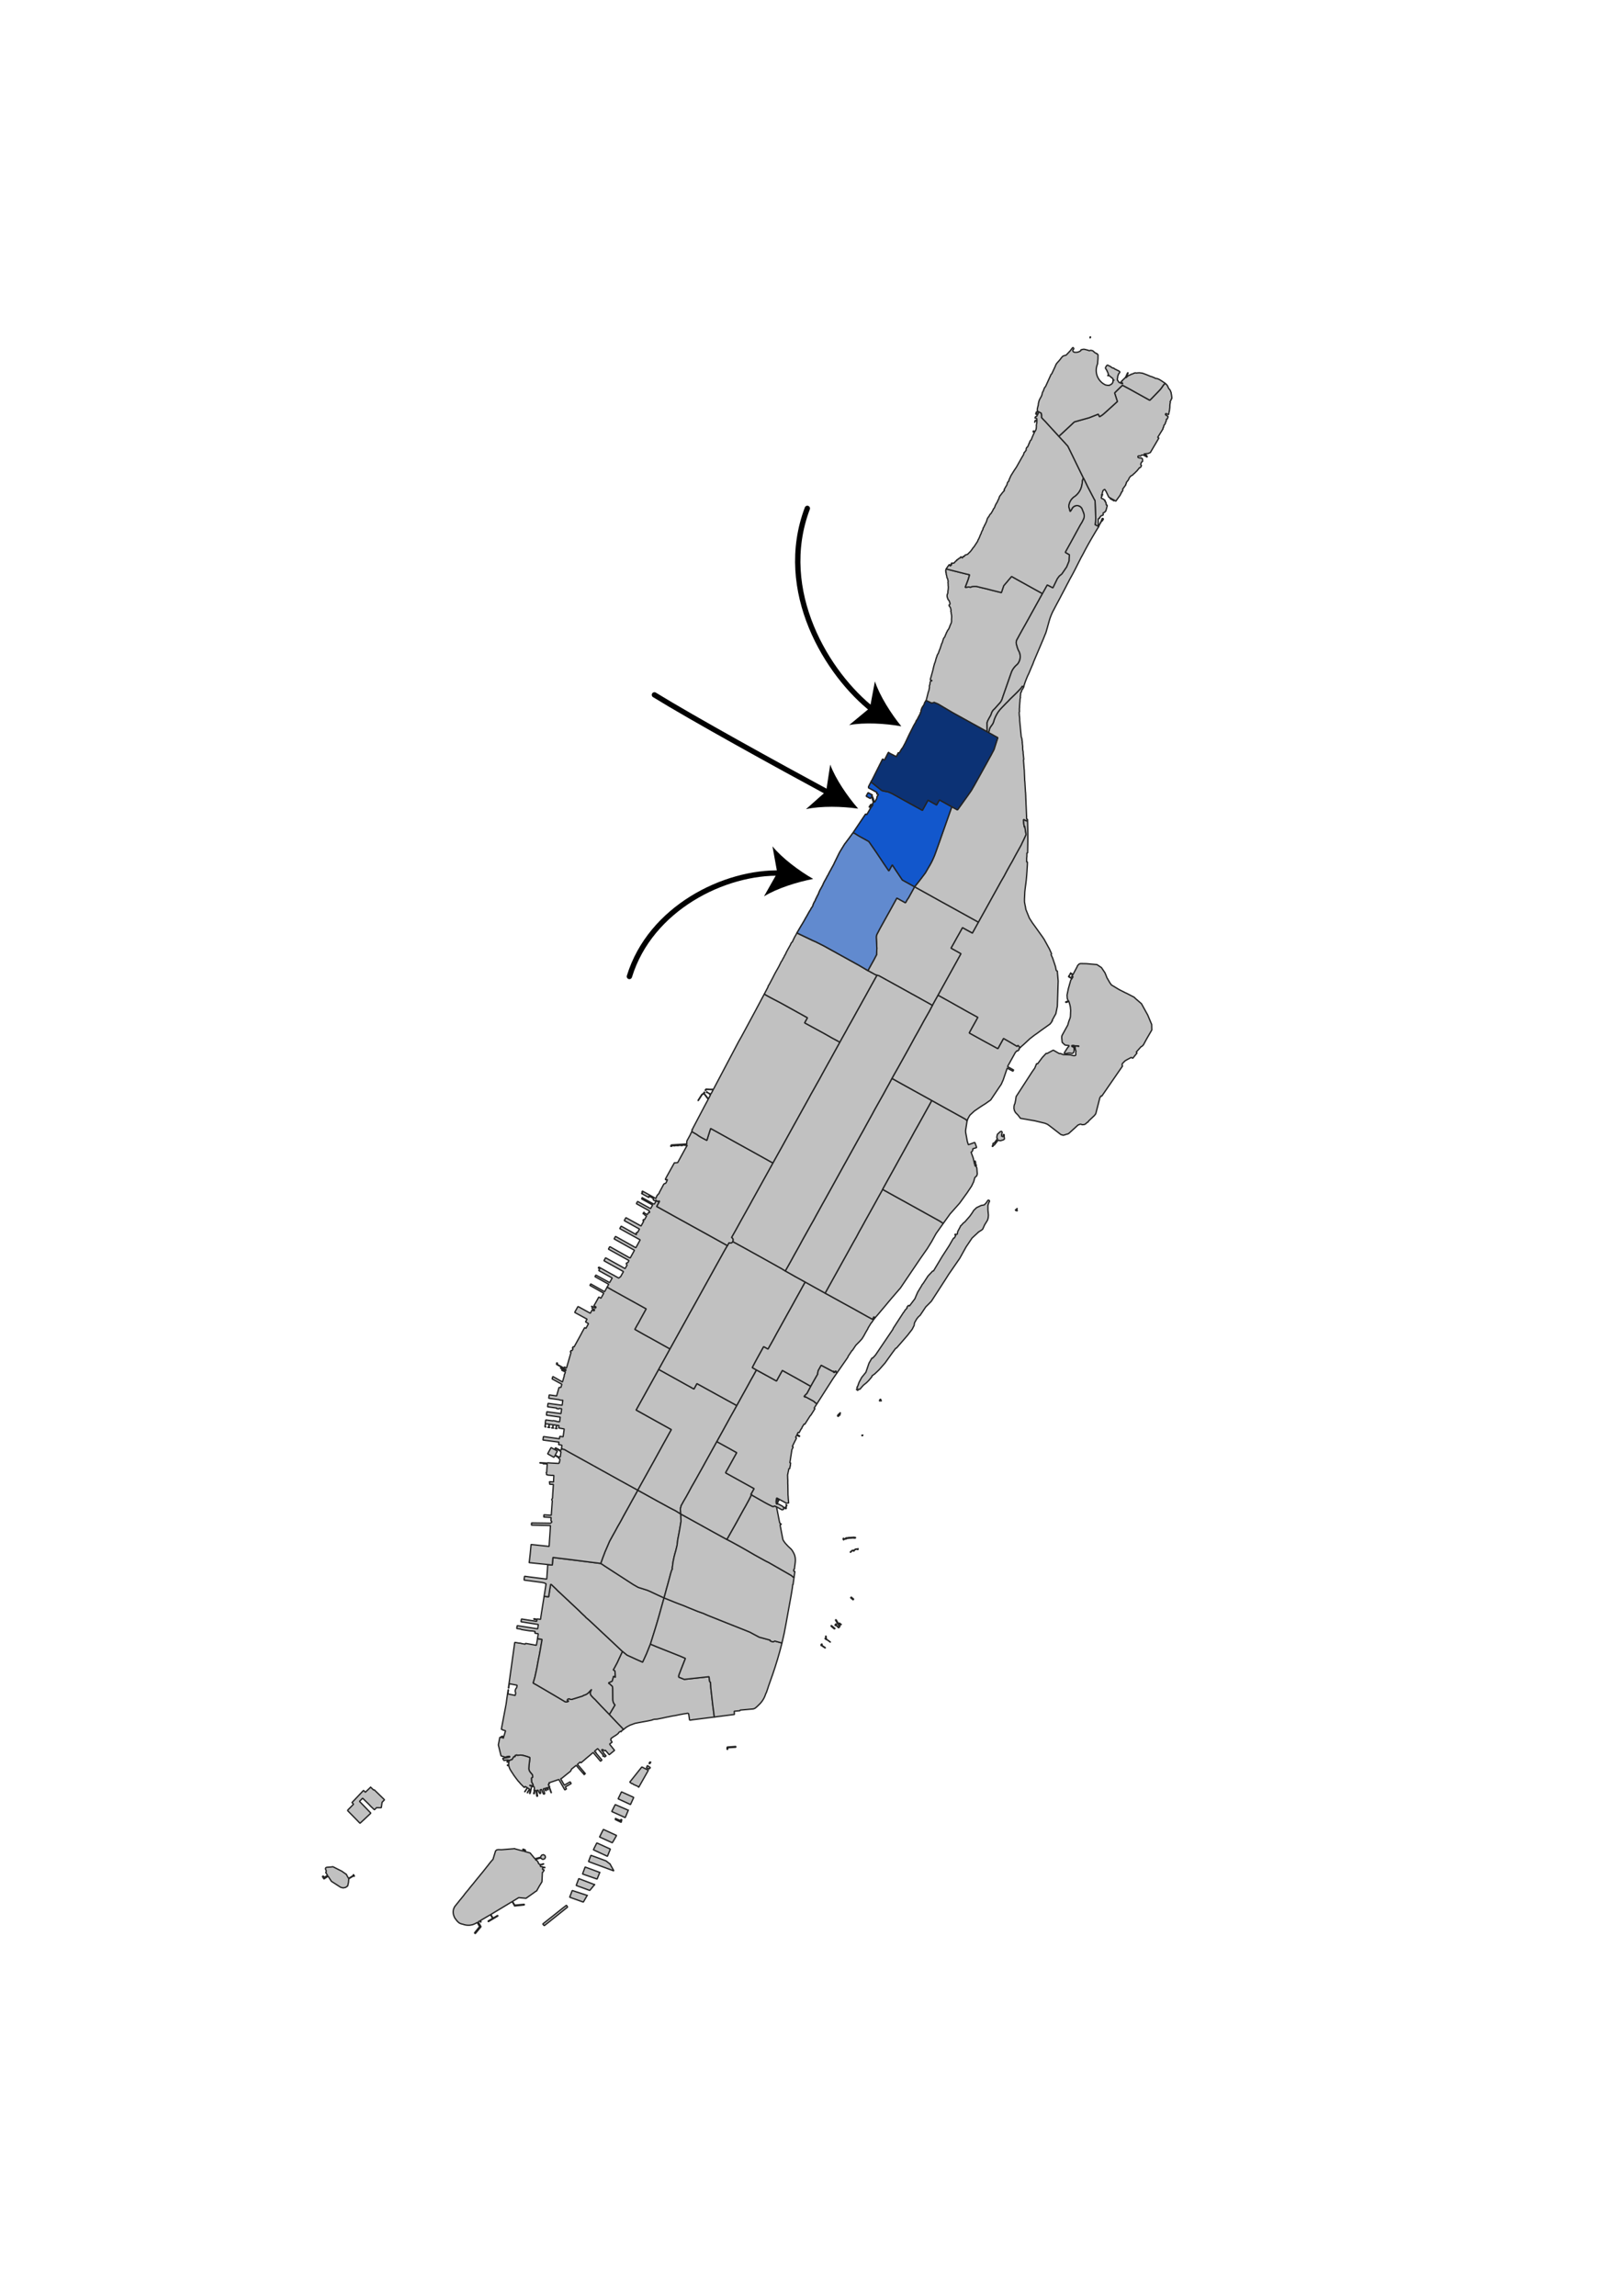 <?xml version="1.0" encoding="UTF-8"?>
<svg id="g-neighborhoods-mobile-cb9-img" xmlns="http://www.w3.org/2000/svg" baseProfile="tiny" version="1.2" viewBox="0 0 300 430.431">
  <!-- Generator: Adobe Illustrator 29.1.0, SVG Export Plug-In . SVG Version: 2.1.0 Build 142)  -->
  <g>
    <g>
      <path d="M101.6,307.601l.039-.255-.174-.028-.132-.019-.171-.033-.382-.061-.048.294.005.025-.17.925-1.73-.305-.281-.042-.029.011-.015.019-.008.024-.008.053-.005.035-.639-.11-.139-.024.003-.027-.319-.053-.004.022-.793-.137h-.034s-.041.025-.041.025l-.019.037-.177,1.279-.139,1.001-.161,1.158-.166,1.19-.072.516-.066.474v.004l-.03.207-.15,1.082-.094.677-.104.74-.02.152.027.022.037-.02.018-.141.087-.663.777.151.43.085.257.051-.084.47-.099.108-.075.113-.016.041-.042.103-.032.161v.162l.03.156.056.141-.093.455-1.366-.286.091-.671v-.093s-.011-.006-.011-.006h-.025s-.02.022-.02.022l-.119.793-.057.421-.066.432-.079.629-.075.482-.039.214-.139.733-.09.463-.148.788-.189.99-.134.703-.125.662v.038s.024.03.024.03l.003.005.037.028.179.052-.01.035.54.156-.03.108v.014s-.221.739-.221.739l-.144.469-.005.049-.016.015-.018.003-.006-.022-.003-.027-.009-.018-.014-.015-.013-.023-.003-.022-.009-.013-.019-.022-.023-.01h-.035s-.019.01-.019.01l-.032.006h-.023s-.039.015-.039.015l-.027.023-.014.024-.044-.006v-.019s.011-.018.011-.018l.022-.033.03-.025.024-.018.028-.008-.014-.041.013-.006.034-.003.041-.004.044.004.005-.037.011.004.032.013.042.023.028-.042-.039-.025-.058-.024-.029-.003h-.039s-.042-.003-.042-.003l-.041.008-.042.016-.038.018-.035.024-.029.022-.028.033-.02.03-.013.015-.01.025-.009.032-.093-.024h-.038s-.029.013-.029.013l-.013.006-.024.038-.115.615-.141.731v.035s.484,1.98.484,1.98l.044.068.029.014.871.255.056-.125.013.009.013.003.023-.027.018.011.011-.018.011.004.011.01.011-.01h.029s.003-.013.003-.013l.037-.005.01.011.071-.015.014-.005.025.004.01-.008.016-.006.019.01.003-.011.018-.005.019.006.018-.013.037.009.013-.01.048.003.042-.009.037.02-.009.005.005.008.014-.004.011.003.019-.011.06.006-.042.132-1.327.232.246.407.7-.122-.128.407.014.004.035-.124.12.034-.034.106.024.037.03-.019.047-.16-.122-.035.071-.238.26.077.511-.151.332-.537.087.004h.082s.072-.001.072-.001l.01-.169v-.085s.125-.001.125-.001l.169-.058.093.058.104-.006.399-.044h.238l.302.051.139.03.125.033.231.07.089.024.265.076.345.137.094.014.035.091.005.098-.16,1.261-.044.684.034.17.054.164.076.155.096.143.431.507.018.257.011.136-.019.072-.067.03-.065.028-.049.051-.011.016-.023.065.037.679.191.343.077.162.029.103.018.095-.734-.095.45.217.458.077.056.442-.077.01.028.214-.038.003.005.068.067-.005v.028l-.043.005-.004.09.037-.004.003.014-.035.01v.086s.034-.001.034-.001l-.003.022-.033.003-.01.096-.048-.02-.037.128-.023.038-.014.016.075.063.028.008.062-.044.034-.104.024-.133.003-.143-.006-.184.247-.029.058.25.018.089.008.054.018.208.01.132.011.132.015.132.015.063.033.044h.08s.027-.029.027-.029l.011-.038-.015-.099-.062-.337-.019-.184-.02-.208v-.171l.005-.054.123-.013.108-.011.005.041.027.085.018.052.037.084.044.08.072.124.062.11.038.048.041.01.082-.041.032-.023v-.053s-.016-.103-.016-.103l-.029-.165-.042-.232-.004-.09.234-.076.034.068.051.134.075.188.02.067.075.134.018.033.034.105.046.086.056.058.091.016.037-.022.086-.085-.056-.183-.084-.232-.072-.229-.035-.109-.019-.099v-.025s.109-.035.109-.035l.16-.052.008.014.016.066.009.03.057.146.029.062.03.079.025-.003.03.029.053.005.02-.022.005-.032-.025-.095-.039-.125-.02-.085-.02-.043-.033-.075.262-.068.039.101.043.113.043.129.015.03.024.006.032-.004.028-.016.014-.029-.006-.075-.063-.312.241-.071.02.047.034.086.034.096.035.099.047.156.084.253.093.27.042.058.019-.011.016-.038-.138-.335.023-.015-.024-.046-.016.008-.032-.079.024-.028v-.016s-.011-.014-.011-.014l-.027.003-.034-.091.022-.018-.025-.042-.014.008-.006-.023.019-.011-.016-.032h-.015s-.011-.03-.011-.03l.016-.015-.025-.024-.025-.07.004-.014-.027-.061h-.016s-.001-.023-.001-.023l-.018-.053.049-.02-.014-.065-.058-.165-.094.032-.093-.314.21-.039-.085-.267.146-.005,1.71-.584,1.12,1.962.314-.179-.217-.383,1.098-.622-.19-.336-1.098.622-.687-1.207.174-.065.037-.018.869-.702.472-.379.3-.24.061-.12.047-.099.09-.186.01-.01.346-.275.262-.213.245-.194.034.041.231.272.009-.006.063.103.039.044.113.127.144.165.174.196.123.139.359.422.137-.123.025.029-.062.049.005.014-.009.008.003.02-.01.008.005.019-.016.023.008.023-.014.013.131.151h.009l.221-.196-.143-.161-.01.009-.041-.047-.039.035-.025-.028.049-.044-.086-.103-.383-.451-.013-.015-.015-.018-.451-.534-.016-.02-.008-.009-.319-.335.19-.16.105-.09.233-.2.141.162.15-.131.265-.221.364-.313.104-.099.057-.047.028-.024.311-.26.093-.075.295-.243.286-.25.33-.281,1.383,1.638.276-.226-1.165-1.375.091-.066-.037-.041-.09.066-.199-.234.219-.18.014-.013.058-.048.302-.256,1.088,1.273h-.014s-.104.094-.104.094v.011l.067.075.011-.004.1-.095v-.009s.172.215.172.215h.016l.162-.132.072-.058v-.01s-.482-.554-.482-.554l-.037-.043.062-.046-.375-.444.134-.113.478.253.042-.033.07-.057h.001s.008.008.008.008l.698.821.707-.582.294-.237-.946-1.174h-.001s.003-.003.003-.003l.491-.361-.224-.322v-.011s.008-.006.008-.006l-.008-.015.018-.023-.077-.108-.006-.009.01-.008.108-.082-.065-.093.354-.252.038-.028.09-.056.255-.16.177-.115.193-.133.112-.089.165-.132.028-.023.018-.038.01-.042.004-.035-.004-.014.076-.049.318-.208.044.065.023.035h.015s.056-.042.056-.042l-.025-.042-.013-.02.074-.052.044-.034.046-.034.065-.058.079-.053.075-.051.07-.053-.104-.108-.084-.087-.044-.051-.049-.056-.137-.151-.307-.313-.128-.131-.104-.108-.124-.128-.081-.085-.082-.085-.312-.331-.871-.924-.227-.241-.096-.094-.194-.199-1.103-1.139-.112-.115-.594-.638-.056-.06-.218-.228-.081-.089-.232-.251-.24-.217-.039-.037-.042-.044-.259-.265-.218-.257-.055-.12-.042-.202.013-.217.09-.231.081-.186.058-.134-.482.51-.176.185-.151.119-.162.104-.172.087-.18.07-.185.051-.175.124-.382.123-.094.029-1.009.313-.568.176-.104.004-.103-.015-.098-.034-.09-.053-.137-.004-.134.023-.065.035-.06.062-.034.079-.008.085.022.084.133.049.141.024-.441.136-.294-.052-.276-.171-1.491-.886-1.809-1.063-.127-.076-.882-.513-.625-.368-.743-.413.332-1.148.213-.968.043-.219.134-.627.09-.508.122-.682.221-1.091.051-.283.421-2.403" vector-effect="none" fill="#c1c1c1" fill-rule="evenodd" stroke="#232323" stroke-linecap="square" stroke-linejoin="bevel" stroke-width=".25"/>
      <path d="M120.229,334.241l.086-.151.966-1.709.144-.256.142-.25-.869-.437-.355-.179-2.262,2.838.392.304.048-.061.27.199.82.364.144.174.094-.165.138-.245.242-.427" vector-effect="none" fill="#c1c1c1" fill-rule="evenodd" stroke="#232323" stroke-linecap="square" stroke-linejoin="bevel" stroke-width=".25"/>
      <path d="M115.009,345.14l.095-.155.502-.882-2.474-1.139-.276.535-.44.891,2.389,1.082.204-.332" vector-effect="none" fill="#c1c1c1" fill-rule="evenodd" stroke="#232323" stroke-linecap="square" stroke-linejoin="bevel" stroke-width=".25"/>
      <path d="M117.803,339.374l-2.451-1.061-.653,1.297,2.531,1.147.573-1.383" vector-effect="none" fill="#c1c1c1" fill-rule="evenodd" stroke="#232323" stroke-linecap="square" stroke-linejoin="bevel" stroke-width=".25"/>
      <path d="M118.243,338.252l.582-1.284-2.297-1.044-.631,1.308,2.321,1.075.025-.055" vector-effect="none" fill="#c1c1c1" fill-rule="evenodd" stroke="#232323" stroke-linecap="square" stroke-linejoin="bevel" stroke-width=".25"/>
      <path d="M115.417,340.917l-.067.193,1.122.537.058-.198-.034-.034.112-.242-.17-.093-.039.072.065.033-.071.144-.975-.413" vector-effect="none" fill="#c1c1c1" fill-rule="evenodd" stroke="#232323" stroke-linecap="square" stroke-linejoin="bevel" stroke-width=".25"/>
      <path d="M121.704,331.611l.257-.221-.212-.137-.361-.264-.177.426.464.219.029-.024" vector-effect="none" fill="#c1c1c1" fill-rule="evenodd" stroke="#232323" stroke-linecap="square" stroke-linejoin="bevel" stroke-width=".25"/>
      <path d="M121.996,330.381l-.077-.051-.053-.034-.171.305.115.057.023-.041.032.014.132-.251" vector-effect="none" fill="#c1c1c1" fill-rule="evenodd" stroke="#232323" stroke-linecap="square" stroke-linejoin="bevel" stroke-width=".25"/>
      <path d="M116.717,309.62l-.748-.712-.669-.631-.861-.811-.148-.138-.561-.527-.831-.772-.767-.724-.293-.274-.484-.455-.82-.762-.688-.597-.096-.122-.7-.655-.449-.452-1.545-1.447-.328-.309-.194-.194-.26-.231-.312-.292-.085-.08-.782-.734-.482-.441-.374-.388-.881-.833-.128-.006-.019.167-.005.034-.132.785-.076.501-.032.202-.099.645-.139-.018-.099-.01-.176-.02-.433-.049-.152.951-.157.994-.163,1.022-.141.928-.055.422-.657-.079-.01.068-.169-.028.003-.024-.355-.043v-.014l-.063-.008-.023.106.433.068.01-.028.158.024-.051.336-2.859-.442-.084.515,3.249.517-.119.816-.603-.095-1.136-.181-2.102-.326-.084.535.773.113v.049s.161.025.161.025v.016l1.518.24.003-.013.308.042.006-.028.674.101-.048.332.635.103-.057.359.003.016-.066.412-.022.134.382.061.171.033.132.019.174.028-.039.255-.421,2.403-.051.283-.221,1.091-.122.682-.09.508-.134.627-.043.219-.213.968-.332,1.148.743.413.625.368.882.513.127.076,1.809,1.063,1.491.886.276.171.294.052.441-.136-.141-.024-.133-.049-.022-.084.008-.085.034-.079.06-.062.065-.035.134-.023.137.004.09.053.098.034.103.015.104-.004.568-.176,1.009-.313.094-.029.382-.123.175-.124.185-.051.18-.07.172-.087.162-.104.151-.119.176-.185.482-.51-.058.134-.081.186-.09.231-.013.217.042.202.055.12.218.257.259.265.042.044.039.037.24.217.232.251.081.089.218.228.056.06.594.638.112.115,1.103,1.139.194.199.096.094.158-.274.056-.094.114-.184.155-.273.113-.189.179-.299.103-.174.179-.3-.128-.15-.109-.169-.086-.183-.06-.193-.033-.198-.005-.198-.022-1.987-.003-.047-.004-.027-.041-.33-.378-.357-.36-.284.695-.34.259-.924.338.222-.085-1.228-.304-.185.246-.427.511-.961.241-.525.56-1.2.158-.337" vector-effect="none" fill="#c1c1c1" fill-rule="evenodd" stroke="#232323" stroke-linecap="square" stroke-linejoin="bevel" stroke-width=".25"/>
      <path d="M96.455,346.579l-.71.057-.7.056-.269.022-.703.057h-.08l-.341-.011-.214-.006-.213.034-.022.005-.146.071-.113.117-.03.053-.004.006-.068.207-.406,1.332-.302.33-.293.356-.004.005-.303.392-.271.337-.305.392-.024.03-.468.586-.409.491-.219.279-.146.174-.139.165-.522.645-.298.375-.17.204-.16.189-.16.194-.184.228-.003.004-.172.221-.087.113-.148.175-.019.022-.137.161-.124.146-.215.271-.246.335-.028.035-.198.24-.039.048-.231.289-.224.259-.237.309-.328.403-.127.156-.053.067-.106.137-.075.098-.057.085-.082.184-.086.228-.044.218-.015.165-.008.195.023.229.037.207.068.203.09.24.123.229.119.155.123.164.093.12.188.21.247.214.237.128.293.09.26.063.176.061.224.052.252.038.251.014.312-.006.191-.03.28-.052.147-.049.02-.009.164-.067.142-.06.137-.066.3-.179.454.771-.961,1.19.161.127,1.074-1.298-.536-.905.228-.136.072-.042.032.049-.034.022.013.018.034-.016.02.034.01-.004.085.138.016-.011-.082-.142.055-.028.082.142.022-.011-.081-.142.006-.005-.067-.108.466-.271.904-.526.522-.304.389.659-.013.037-.837.506.065.105,1.806-1.072-.071-.104-.816.492h-.052s-.392-.67-.392-.67l.45-.271,3.529-2.127.404.678-.009.076.125.067.062-.023,1.715-.179-.004-.056v-.02s-.005-.057-.005-.057l-1.738.165-.08-.044-.388-.658.079-.047.537-.324.491-.298.058-.035,1.355.128,1.638-1.157.063-.061.103-.062.076-.044.11-.049.483-.864.06-.106.46-.748.089-1.804.103.011.018-.114h.023l.01-.028.049-.01.008-.087.081.006-.015-.067.009-.071.016-.113h-.019s-.013.032-.013.032l-.063.018-.034-.032v-.032s-.148-.018-.148-.018l.018-.349v-.013l.426.027.004-.082-.42-.02.004-.089-.401-.015-.081-.286.674-.19-.019-.068-.564.162-.015-.048-.027.009.011.048-.046.011v.02l-.028.01-.019-.068-.03.014-.12-.118-.071-.035-.058-.072-.011-.014-.023-.029v-.003s.041-.039.041-.039l-.079-.112.018-.023-.318-.408-.08.063-.011-.014v-.003s-.011-.013-.011-.013l-.048-.056-.01-.02-.009-.019v-.005s-.003-.005-.003-.005v-.011l.003-.011.003-.006.003-.005.003-.004.003-.004.006-.006.009-.005.009-.005.022-.006.043-.011h.006s.022-.008.022-.008l.46-.122.312-.082.023-.006.091-.023.037.089.024.03.022.016.035.024.042.025.143.071.06.01.008-.003h.006s.001-.001.001-.001l.194-.055.067-.019.01-.003.044-.042.03-.053h0s.005-.01.005-.01l.089-.16.009-.08h0v-.003s-.039-.133-.039-.133l-.016-.061-.015-.053-.043-.058h-.001l-.226-.128-.07-.011-.015.004h-.001l-.209.058-.061.03-.048.048-.02.035-.132.236.023.054-1.047.285h-.049s-.037-.033-.037-.033l-.864-1.046-1.086-.294.136-.188.065.048.048-.052-.122-.09-.095-.067-.042.071.046.03-.155.214-.058-.015.063-.245.076.013.016-.089-.248-.062-.024.09.063.022-.057.242-1.562-.423" vector-effect="none" fill="#c1c1c1" fill-rule="evenodd" stroke="#232323" stroke-linecap="square" stroke-linejoin="bevel" stroke-width=".25"/>
      <path d="M69.496,335.046l-.393.378-.028.027-.568.545-.346-.342-2.17,2.279.303.304-1.107,1.124.023.024-.043.042,2.339,2.394,2.032-1.906-2.132-2.208.588-.593,1.146,1.118.375.398.688.655.395-.389.895.003.153-1.024.45-.465-1.942-1.883-.081.067-.578-.546" vector-effect="none" fill="#c1c1c1" fill-rule="evenodd" stroke="#232323" stroke-linecap="square" stroke-linejoin="bevel" stroke-width=".25"/>
      <path d="M96.891,329.028l-.169.058h-.124s-.001.086-.001.086l-.01.169h-.155s-.087-.003-.087-.003l-.332.537-.511.151-.065.245h-.009s-.011.003-.011.003l-.013.019v.018s.014.014.014.014l-.018.086-.009.051-.01.099-.003.098.005.09h-.013s.014.161.014.161l-.117.013-.006-.053-.133.011.008.066.008.066.129-.01-.005-.058.119-.011.01.063.014.084.025.11h.011s.023.094.023.094l.025.082.041.109.053.124.063.118.048.089.093.153.029.048.047.062.009.013-.008.004.124.199.009-.009.155.24.125.203.09.127.332.461.02.029.143.183.171.222.123.162.027.024.24.259.136.175.134.138.622.631.141-.228.223.15.022-.014.158.105-.033.055-.028.038-.109.174-.076.123-.066.085h.006s.015-.009.015-.009l.008.006-.008.016-.022.014-.008.018-.03.037.009.008-.03.043h-.018s-.016.027-.016.027h-.015s-.072.131-.072.131l.034.024.081-.134.08-.112.082-.117.054-.084.048-.081.055-.077.094-.157.371.238-.082.138-.003.011-.015.018-.08.137h-.008s-.009.011-.009.011v.014s-.068.095-.068.095l-.066.091v.02l-.053.103-.015.005-.005.044.044.02.06-.132-.003-.038.01-.013.018.01.131-.209.094-.151.057-.101.004.003.022-.028-.006-.005.015-.018.158.1-.014.06-.015-.004-.153.622v.019l.103.015.054-.228.03-.091.013-.113.01.003.043-.176-.015-.004.014-.062.164-.671-.45-.217.734.095-.018-.095-.029-.103-.077-.162-.191-.343-.037-.679.023-.065.011-.016.049-.051.065-.028.067-.03.019-.072-.011-.136-.018-.257-.431-.507-.096-.143-.076-.155-.054-.164-.034-.17.044-.684.16-1.261-.005-.098-.035-.091-.094-.014-.345-.137-.265-.076-.089-.024-.231-.07-.125-.033-.139-.03-.302-.051h-.238l-.399.044-.104.006-.093-.058" vector-effect="none" fill="#c1c1c1" fill-rule="evenodd" stroke="#232323" stroke-linecap="square" stroke-linejoin="bevel" stroke-width=".25"/>
      <path d="M64.924,351.386l-.847-.591-1.456-.736-.156-.075-.177-.028-.029.038-.958.073-.109.025-.093.063-.049.079-.023.091.008.093.035.086.014.024.077.139.006.283-.104.07.357.559-.626.389-.18-.272-.167.103.294.464.783-.521.612.956,1.733,1.118.464.122.477-.101.388-.28.146-.649.057-.681.9-.55.062.106.1-.053-.175-.294-.093.052.057.109-.896.553-.432-.763" vector-effect="none" fill="#c1c1c1" fill-rule="evenodd" stroke="#232323" stroke-linecap="square" stroke-linejoin="bevel" stroke-width=".25"/>
      <path d="M103.216,360.095l2.706-2.165.103-.081.101-.081.303-.243-.221-.343-.283.226-.114.09-.105.071-3.941,3.132.283.317,1.167-.921" vector-effect="none" fill="#c1c1c1" fill-rule="evenodd" stroke="#232323" stroke-linecap="square" stroke-linejoin="bevel" stroke-width=".25"/>
      <path d="M114.377,349.451l-.748-.581-2.835-1.047-.447,1.172,4.759,1.755-.729-1.3" vector-effect="none" fill="#c1c1c1" fill-rule="evenodd" stroke="#232323" stroke-linecap="square" stroke-linejoin="bevel" stroke-width=".25"/>
      <path d="M114.126,347.432l.316-.78-2.538-1.153-.338.665-.305.622,2.631,1.224.234-.579" vector-effect="none" fill="#c1c1c1" fill-rule="evenodd" stroke="#232323" stroke-linecap="square" stroke-linejoin="bevel" stroke-width=".25"/>
      <path d="M111.479,353.319l-2.957-1.131-.488,1.288,2.548.934.897-1.091" vector-effect="none" fill="#c1c1c1" fill-rule="evenodd" stroke="#232323" stroke-linecap="square" stroke-linejoin="bevel" stroke-width=".25"/>
      <path d="M112.46,351.034l-2.749-1.015-.485,1.306,2.731.952.503-1.242" vector-effect="none" fill="#c1c1c1" fill-rule="evenodd" stroke="#232323" stroke-linecap="square" stroke-linejoin="bevel" stroke-width=".25"/>
      <path d="M110.103,355.339l-2.809-.916-.48,1.254,2.56.918.729-1.255" vector-effect="none" fill="#c1c1c1" fill-rule="evenodd" stroke="#232323" stroke-linecap="square" stroke-linejoin="bevel" stroke-width=".25"/>
      <path d="M112.646,293.111l.113.062.112.067.234.157.318.214.881.573.88.57.833.537.927.598.88.573.872.565.973.558,1.076.341.6.19.489.203.847.395.839.395.913.417.08.035-.034.122-.534,1.889-.195.711-.093.326-.025.094-.193.682-.312,1.062-.049.161-.236.781-.037.118-.11.354-.077.245-.19.602-.475,1.526-.721,1.8-.442.968-.29.631-1.075-.472-.905-.418-.959-.436-.84-.688-.748-.712-.669-.631-.861-.811-.148-.138-.561-.527-.831-.772-.767-.724-.293-.274-.484-.455-.82-.762-.688-.597-.096-.122-.7-.655-.449-.452-1.545-1.447-.328-.309-.194-.194-.26-.231-.312-.292-.085-.08-.782-.734-.482-.441-.374-.388-.881-.833-.128-.006-.019.167-.005.034-.132.785-.076.501-.032.202-.099.645-.139-.018-.099-.01-.176-.02-.433-.049.175-1.142.186-1.205v-.006l-.354-.162-.416-.086-2.091-.278-.768-.101-.447-.058-.048-.063.018-.137.022-.195.032-.2.023-.128.949.132,1.033.133,1.246.155.932.11.185-2.72.44.054.156.019.119.01.146.004.109-1.418,1.393.172.878.112,1.745.218,2.063.256,2.54.322.36.047" vector-effect="none" fill="#c1c1c1" fill-rule="evenodd" stroke="#232323" stroke-linecap="square" stroke-linejoin="bevel" stroke-width=".25"/>
      <path d="M127.645,283.841l.041,1.385-.193,1.18-.079.472-.014.068-.114.617-.207,1.081-.134,1.104-.255,1.048-.068.203-.221.84-.196.928-.1.787-.079.484.074.043-.138.259-.042.091-.189.616-.019.091-.082.308-.18.673-.311,1.142-.179.629-.131.498-.293,1.076-.027.099-.08-.035-.913-.417-.839-.395-.847-.395-.489-.203-.6-.19-1.076-.341-.973-.558-.872-.565-.88-.573-.927-.598-.833-.537-.88-.57-.881-.573-.318-.214-.234-.157-.112-.067-.113-.062.039-.11.299-.875.375-.985.055-.158.548-1.259.317-.739.531-.978.516-.93.516-.937.359-.63.234-.411.43-.806.548-.985.214-.388.297-.54.542-.985.541-.965.582-1.058,3.744,2.071,2.208,1.205.6.309.517.265.989.617" vector-effect="none" fill="#c1c1c1" fill-rule="evenodd" stroke="#232323" stroke-linecap="square" stroke-linejoin="bevel" stroke-width=".25"/>
      <path d="M105.036,272.01l-.051.076.203.089-.051.304-.076.558-.013.127-.19-.089-.051.101-.697-.393.406-.748-.444-.253.127-.241.837.469h0M105.29,271.528l-.051.317-.101-.025-.038.101-.938-.507-.19.33-.646-.368-.646,1.179,1.179.659.203-.33.684.38-.051.089.152.076.139.152-.051.38-.051.114-.025.038.013.051.025.038-.013.025-.152.127-1.267-.063-.76-.051-.114.051-1.28-.076-.089-.013v.076l.583.038v.101l.799.038-.063.925-.013.152-.025.482h-.089v.076l.051.051v.33h.114l.114.063.748.063.215-.013.076.025.114-.013-.038.722-.025.52-.697-.051v.013h-.101l.025.076.051.051-.013.33.71.038-.051.722-.063.951-.051.951h-.051v.076l-.063.051-.013.063-.013.063.025.051.025.051.025.025-.013.063.038.013-.076,1.052-.089,1.242-.025.406-1.382-.089-.025.418,1.382.089-.038.621.101.063.038.051.013.063v.063l-.025.051-.076.063-.089.025-.013.076-3.587-.051-.013.406,2.953.063.608.025-.063,1.052-.089,1.331-.025.304-.076,1.217-3.321-.355-.025-.013-.051.051.013.025-.165,1.711-.152,1.369-.051.253,3.486.355.444.051.152.025.127.013h.139l.114-1.42,1.394.177.875.101,1.749.215,2.066.266,2.535.317.355.051.038-.114.304-.875.38-.989.051-.152.545-1.255.317-.748.532-.976.52-.925.507-.938.368-.634.228-.406.431-.811.545-.989.215-.38.304-.545.532-.976.545-.976.583-1.052-3.308-1.825-3.295-1.825-.672-.38-2.345-1.293-.279-.152-.089-.051-1.774-.989-.951-.52-.482-.279-.57-.33-.114-.013-.114-.013-.152-.089-.152-.089h0" vector-effect="none" fill="#c1c1c1" fill-rule="evenodd" stroke="#232323" stroke-linecap="square" stroke-linejoin="bevel" stroke-width=".25"/>
      <path d="M133.931,321.896l-2.209.28-2.031.256-.011.015-.273.034-.065-.011-.039-.033-.02-.032-.162-1.123-.01-.008-.025-.005-.033-.013-.025-.028-.023-.037-.07.006-.118.018-.534.082-.119.018-.133.024-.198.038-.48.09-.413.086-.319.067-.323.049-.33.056-.408.085-.076.015-.16.046-.156.013-.061.014-.066.014-.247.052-.567.127-1.036.207-.312.014-.153.006-.276.062-.233.094-.693.148-.98.18-.749.137-.719.144-.93.34-.236.122-.28.15-.039.025-.188.119-.037.02-.063.037-.015.037-.07.06-.118.067-.081.093-.095.076-.104-.108-.084-.087-.044-.051-.049-.056-.137-.151-.307-.313-.128-.131-.104-.108-.124-.128-.081-.085-.082-.085-.312-.331-.871-.924-.227-.241.158-.274.056-.094.114-.184.155-.273.113-.189.179-.299.103-.174.179-.3-.128-.15-.109-.169-.086-.183-.06-.193-.033-.198-.005-.198-.022-1.987-.003-.047-.004-.027-.041-.33-.378-.357-.36-.284.695-.34.259-.924.338.222-.085-1.228-.304-.185.246-.427.511-.961.241-.525.56-1.2.158-.337.84.688.959.436.905.418,1.075.472.29-.631.442-.968.721-1.8,1.138.478.852.34,1.015.403.927.368.138.055.148.06.55.217.875.349.924.403-.696,1.766-.521,1.355-.022.131-.008.133.009.133,1.027.414.738-.08.345-.038.857-.093.582-.063,1.525-.165.212-.023.1-.011.28-.029.118.94.15.09.066,1.082.03.271.008.068.087.763.113,1.004.08.716.095.805.023.147.01.063.011.076.011.075.184,1.459" vector-effect="none" fill="#c1c1c1" fill-rule="evenodd" stroke="#232323" stroke-linecap="square" stroke-linejoin="bevel" stroke-width=".25"/>
      <path d="M144.874,307.783l-.051-.004-.436-.176.048-.119-.067-.018-.688-.186-.294-.08-.147-.041-.305-.085-.556-.144-.938-.501-.838-.451-1.055-.426-.489-.193-1.426-.564-.996-.397-.972-.388-.954-.382-.991-.394-.976-.388-.398-.175-.494-.217-.987-.349-.848-.346-.788-.316-.11-.046-.137-.056-.738-.312-1.024-.384-.872-.341-.289-.123-.095-.038-.981-.394-.387-.155-.082-.034-.034.122-.534,1.889-.195.711-.093.326-.025.094-.193.682-.312,1.062-.049.161-.236.781-.037.118-.11.354-.077.245-.19.602-.475,1.526,1.138.478.852.34,1.015.403.927.368.138.055.148.06.55.217.875.349.924.403-.696,1.766-.521,1.355-.022.131-.008.133.009.133,1.027.414.738-.08.345-.038.857-.093.582-.063,1.525-.165.212-.023.1-.011.28-.029.118.94.15.09.066,1.082.03.271.008.068.087.763.113,1.004.08.716.095.805.023.147.01.063.011.076.011.075.184,1.459.992-.125.677-.086,2.108-.272-.047-.598.901-.086.209-.019-.008-.11.062-.004.286-.025.867-.076.096-.009.022-.003.48-.043.186-.016.284-.024.134-.013.085-.014.119-.038.096-.044.113-.06.091-.07.117-.098.226-.204.354-.345.193-.196.076-.09.2-.248.123-.177.189-.304.052-.098.089-.169.137-.321.169-.46.048-.061.086-.221.095-.283.2-.581-.009-.013.646-1.832h0l.024-.07.014-.038.029-.084.029-.075.015-.042.024-.063.503-1.503.469-1.513.435-1.522.401-1.532-1.251-.342-.044-.013-.065-.018-.052.033-.101.062-.056.019-.084.032-.093-.008" vector-effect="none" fill="#c1c1c1" fill-rule="evenodd" stroke="#232323" stroke-linecap="square" stroke-linejoin="bevel" stroke-width=".25"/>
      <path d="M136.399,327.95l.052-.013.032-.283,1.492-.093-.008-.155-1.625.118-.042.427.099-.003" vector-effect="none" fill="#c1c1c1" fill-rule="evenodd" stroke="#232323" stroke-linecap="square" stroke-linejoin="bevel" stroke-width=".25"/>
      <path d="M148.705,296.987l.008-.019.034-.253.023-.186.027-.184.03-.229.049-.361-.196-.129-.071-.068-.065-.049-.075-.061-.085-.077-1.45-.834-2.753-1.579-.169-.087-.446-.217-.821-.451-.738-.409-.567-.316-1.256-.729-.944-.537-.487-.275-1.541-.848-.281-.148-.65-.335-.101-.054-.474-.26-.292-.158-.293-.162-.109-.061-1.608-.883-2.596-1.439-.455-.252-1.402-.776-.07-.038-1.236-.678.041,1.385-.193,1.18-.079.472-.014.068-.114.617-.207,1.081-.134,1.104-.255,1.048-.068.203-.221.84-.196.928-.1.787-.079.484.074.043-.138.259-.042.091-.189.616-.019.091-.082.308-.18.673-.311,1.142-.179.629-.131.498-.293,1.076-.027.099.082.034.387.155.981.394.095.038.289.123.872.341,1.024.384.738.312.137.056.11.046.788.316.848.346.987.349.494.217.398.175.976.388.991.394.954.382.972.388.996.397,1.426.564.489.193,1.055.426.838.451.938.501.556.144.305.085.147.041.294.08.688.186.067.018-.048.119.436.176.051.004.093.008.084-.032.056-.019.101-.062.052-.033.065.018.044.013,1.251.342.431-1.895.36-1.909.441-2.456.128-.691.044-.248.042-.232.07-.383.037-.202.019-.128.06-.308.011-.058.067-.387.016-.068.003-.044.011-.06.006-.035.034-.19.037-.241.051-.303.025-.18.006-.028.027-.175.03-.204.011-.12.018-.122.049-.355h.029s.02-.009.02-.009" vector-effect="none" fill="#c1c1c1" fill-rule="evenodd" stroke="#232323" stroke-linecap="square" stroke-linejoin="bevel" stroke-width=".25"/>
      <path d="M154.901,307.028l-.027-.179.023-.016.01-.016.005-.023-.009-.035-.022-.02-.038-.004-.027.008-.016.015-.008.014-.004.025.005.023.013.018.019.015.03.003.015.174-.053.062-.041-.029-.101.139.303.223.034-.048.681.498.02-.027-.721-.525.047-.081-.051.005-.082-.06-.014-.061-.02.008-.041-.025.068-.08" vector-effect="none" fill="#c1c1c1" fill-rule="evenodd" stroke="#232323" stroke-linecap="square" stroke-linejoin="bevel" stroke-width=".25"/>
      <path d="M157.459,304.937l.044-.063-.745-1.237-.124.061.785,1.295.041-.056" vector-effect="none" fill="#c1c1c1" fill-rule="evenodd" stroke="#232323" stroke-linecap="square" stroke-linejoin="bevel" stroke-width=".25"/>
      <path d="M154.079,308.444l.07-.137.027-.051-.133-.067-.055.105-.09.155.133.074.011-.016.681.469.041-.072-.684-.459" vector-effect="none" fill="#c1c1c1" fill-rule="evenodd" stroke="#232323" stroke-linecap="square" stroke-linejoin="bevel" stroke-width=".25"/>
      <path d="M156.769,304.658l.095-.125-.117-.115-.09.109-.117.138.123.108.071-.084.542.51h0l.042-.055-.55-.485" vector-effect="none" fill="#c1c1c1" fill-rule="evenodd" stroke="#232323" stroke-linecap="square" stroke-linejoin="bevel" stroke-width=".25"/>
      <path d="M156.539,305.297l-.658-.562-.09.1.649.554.099-.093" vector-effect="none" fill="#c1c1c1" fill-rule="evenodd" stroke="#232323" stroke-linecap="square" stroke-linejoin="bevel" stroke-width=".25"/>
      <path d="M157.708,304.527l-.328-.267-.077.096.36.294.046-.123" vector-effect="none" fill="#c1c1c1" fill-rule="evenodd" stroke="#232323" stroke-linecap="square" stroke-linejoin="bevel" stroke-width=".25"/>
      <path d="M113.843,241.304l.432.241.16.093.148.076.133.089,1.908,1.055,1.255.695,2.119,1.175.319.176.203.113.653.361-.531.963-.554,1.003-.262.498-.193.342-.06.086-.081.146-.361.653-.076.157,1.769.996.769.425.123.06.625.349,3.293,1.835-.518.939-.522.943-.523.947-.563,1.014-.562,1.019-.501.904-.539.973-.529.948-.522.947-.521.935-.522.942-.525.943,2.42,1.347.873.485,3.303,1.834-.526.943-.227.411-.295.532-.56,1.004-.564,1.032-.516.935-.275.494-.221.412-.502.896-.493.889-.499.902-.496.89-.544.978-.578,1.044-3.303-1.819-3.298-1.833-.677-.374-2.344-1.302-.275-.152-.093-.049-1.776-.985-.953-.525-.479-.27-.574-.327-.106-.02-.119-.014-.146-.082-.157-.089.072-.596-.172-.02v-.022s-.441-.057-.441-.057l.06-.469-.019-.009-2.943-.387-.02-.023-.013-.042.067-.517.024-.038.056-.027.051.008,2.863.395.027-.029.06-.421.051.004.409.053.164.024.114-.796.087-.64-.003-.035-.245-.042-.736-.128-.044-.008.063-.444-.416-.06-.022.016-.004.03-.006.047-.009.062-.009.07-.01.079-.008.051-.009.067-.009.068-.01.079.013.016.137.015-.004.027-.343-.039.004-.033.129.015.018-.014.016-.127.011-.082.008-.049.01-.076.008-.057.011-.08.006-.048.004-.03-.02-.02-.555-.076-.022.016-.005.032-.005.044-.008.057-.01.075-.01.081-.008.053-.003.027-.024.185.022.015.133.014-.003.025-.401-.043.003-.028.181.019.023-.014.022-.18.005-.043.015-.133.013-.108.006-.061.004-.028-.016-.015-.649-.085-.015.018-.009.089-.006.053-.01.085-.008.063-.013.105-.006.047-.013.104.022.015.129.011-.003.023-.398-.042.003-.023.18.019.023-.144.005-.037.022-.132.008-.053.016-.106.015-.093-.015-.022-.665-.091-.065.558.015.03.132.011-.003.02-.191-.018.071-.61.005-.043.005-.038-.019-.035.074-.517.009-.033.038-.028.052.003,1.252.164.005-.048.492.07v.023l.21.034v.03s.56.076.56.076l.014-.103.013-.096.006-.053.014-.1.005-.048.014-.103.006-.053.013-.096.006-.048.006-.043.005-.037.014-.113-2.52-.355-.039-.018-.028-.034.004-.041.065-.517.024-.027.033-.01.046.008,2.557.341.123-.911-.492-.066v.023h-.009v.025h.02s-.001.049-.001.049l-.478-.06.006-.052.06.008.006-.048-1.691-.234-.043-.029-.014-.029.07-.529.016-.037.033-.022h.044s2.563.35,2.563.35l.131-.956h-.038s0,.018,0,.018l-.106-.015-.004.023-.397-.053v-.011s-.125-.016-.125-.016l.005-.039-1.913-.261-.033-.019-.024-.032v-.029l.077-.502.019-.024.028-.013.035-.003,1.312.183.449-1.584.359-.024.172-.588-1.826-.996.132-.455,1.815,1.028.342-1.189-.029-.06.075-.248.053-.037.103-.352-.264-.099-.442-.228.016-.03.442.233.11.038.009-.025-.379-.184.014-.02-.095-.053-.011.01-.067-.033v-.004s.057-.11.057-.11l.071.039-.013.018.091.051.016-.03.281.155.095.052.011-.024-.098-.043-.785-.432.015-.028.985.542.062-.213-.455-.253.018-.032-.043-.022-.014.025-1.177-.643.023-.034-.049-.028-.02.035-.098-.055.081-.147-.058-.032.06-.108.151.085-.114.205.057.029.009-.014,1.162.648-.008.013.052.029.12-.217.388.219.398-1.383.127-.437.19-.655.138-.473-.144-.085.171-.295.146.082.205-.376.01-.019-.148-.082.165-.299.147.081.215-.379.177-.322.12-.215.144-.266.12-.218.312-.567.118-.213.16-.302.049-.095.133-.259.454-.815.241.139.473-.882-.19-.114-.361-.221.288-.501-2.243-1.227-.034-.024-.02-.042.009-.043.55-.982.027-.025.035-.003.038.005.148.072,2.101,1.157.347-.636.347.193.117-.207-.317-.176-.194-.112.051-.094.063-.115-.112-.077-.018.018-.068-.055.058-.074.067.053-.014.016.105.079.024-.047.513.285.113-.214-.414-.24.12-.199.275-.485.236-.423.293-.534.402.228.525-.939-2.565-1.449-.015-.023v-.025s.125-.214.125-.214l.027-.018.032.008,2.553,1.44.479-.864" vector-effect="none" fill="#c1c1c1" fill-rule="evenodd" stroke="#232323" stroke-linecap="square" stroke-linejoin="bevel" stroke-width=".25"/>
      <path d="M120.421,224.537l-.125.223.899.498,1.172.65-.382.683-2.436-1.355-.233.418,2.434,1.35v.022s-.038.057-.038.057l.098.139.003.047-.014.027-.025.029-.038.013-.156-.015-.21.389-.369-.215-.008.018-.141-.044.024-.037-.113-.066.042-.082-.074-.035-.044.079-.008-.005-.119.219.086.048.018-.034.112.063.022-.039.104.086-.056.099.385.198-.398.728-.155-.089-.134.242.158.082-.503.919-2.842-1.567-.308.553,2.851,1.586-.374.679-.136-.076-.162.278.143.079-.052.096-2.787-1.574-.049-.005-.047.025-.209.373.009.051,3.797,2.099-.417.76-.394.72-3.75-2.1-.037-.013-.043.013-.226.395v.038s.024.027.024.027l3.773,2.107-.398.724-.402.729-.094-.051-.01.018-3.641-2.057-.024-.015-.058.003-.034.029-.195.357-.013.029.035.049,3.786,2.103.011.023-.023.048-.079.157-.051.103-.042.053-.052.028-.123.033-.052.024-.039.035-.024.043-.009.052.011.057.024.051.035.028.041.019.028.114-.359.655-.259-.142-.106-.06-3.279-1.819-.038.024-.269.482.016.056,3.625,2.015-.327.582-.015.028-.082.152-.123.224-.018-.015-.335.248-.934-.532-.385-.203-2.351-1.307h-.042l-.037.02-.077.142.071.038.032-.056.085-.025.132.075-.234.433,2.527,1.394-.48.871-2.584-1.416-.169.297,2.583,1.432-.297.535.432.241.16.093.148.076.133.089,1.908,1.055,1.255.695,2.119,1.175.319.176.203.113.653.361-.531.963-.554,1.003-.262.498-.193.342-.06.086-.081.146-.361.653-.076.157,1.769.996.769.425.123.06.625.349,3.293,1.835.529-.952.523-.947.522-.943.563-1.017.573-1.028.529-.957.525-.963.539-.956.523-.939.534-.966.527-.951.531-.962.53-.954.529-.959.531-.956.525-.951.534-.957.529-.957.273-.491.295-.532.596-1.028-2.017-1.123-1.295-.719-3.304-1.825-2.747-1.517-.194-.108-.085-.046-.283-.157-3.184-1.768-.147-.081.425-.772.1-.183.006-.01-.1-.074-.209.136-.156-.113-.072-.061-.051-.042-.385.678-.1-.06-.108.003-2.065-1.146" vector-effect="none" fill="#c1c1c1" fill-rule="evenodd" stroke="#232323" stroke-linecap="square" stroke-linejoin="bevel" stroke-width=".25"/>
      <path d="M123.009,225.027h.005s-.005,0-.005,0l-.082.015.082-.015" vector-effect="none" fill="#c1c1c1" fill-rule="evenodd" stroke="#232323" stroke-linecap="square" stroke-linejoin="bevel" stroke-width=".25"/>
      <path d="M138.154,263.508l-.106-.061-1.776-.978-1.863-1.024-3.573-1.97-.163-.09-.551,1.015-.195-.104-1.113-.62-2.005-1.115-1.248-.692-.575-.319-1.477-.818-.562,1.019-.501.904-.539.973-.529.948-.522.947-.521.935-.522.942-.525.943,2.42,1.347.873.485,3.303,1.834-.526.943-.227.411-.295.532-.56,1.004-.564,1.032-.516.935-.275.494-.221.412-.502.896-.493.889-.499.902-.496.89-.544.978-.578,1.044,3.744,2.071,2.208,1.205.6.309.517.265.989.617-.074-.818v-.141s.023-.139.023-.139l.039-.136.058-.128-.014-.125.487-.885.285-.488.226-.387.491-.889.48-.899.51-.887.51-.902.308-.555.217-.39.567-1.011.56-1.02.523-.943.522-.944.525-.944.523-.943.522-.944.523-.943.52-.947.52-.942.517-.946.572-1.011.569-1.025" vector-effect="none" fill="#c1c1c1" fill-rule="evenodd" stroke="#232323" stroke-linecap="square" stroke-linejoin="bevel" stroke-width=".25"/>
      <path d="M147.246,238.269l-.721-.445-.646-.361-2.37-1.325-2.47-1.371-.83-.463-2.804-1.534-.067.087-.081.074-.095.056-.103.039-.19.009-.183-.056-.294.544-.596,1.028-.295.532-.273.491-.529.957-.534.957-.525.951-.531.956-.529.959-.53.954-.531.962-.527.951-.534.966-.523.939-.539.956-.525.963-.529.957-.573,1.028-.563,1.017-.522.943-.523.947-.529.952-.518.939-.522.943-.523.947-.563,1.014,1.477.818.575.319,1.248.692,2.005,1.115,1.113.62.195.104.551-1.015.163.09,3.573,1.97,1.863,1.024,1.776.978.106.061.518-.94.521-.947.525-.942.521-.94.52-.952.06-.109.466-.821.101-.184.453-.835-.134-.075-.646-.37.55-1.051.513-.944.532-.965.531-.956.717.397.105.057.539-.951.53-.953.52-.966.531-.952.531-.961.529-.952.529-.958.53-.949.534-.965.526-.953.572-1.027.57-1.038.532-.954-.122-.067-1.749-.961-1.862-1.055" vector-effect="none" fill="#c1c1c1" fill-rule="evenodd" stroke="#232323" stroke-linecap="square" stroke-linejoin="bevel" stroke-width=".25"/>
      <path d="M144.868,282.41h.132s.077-.009.077-.009l.079-.01.089-.066.09.041.269.124.016.127.018.085.024.132.019.094.028.134.041.212.051.265.019.096.051.246.033.161.016.094.022.115.052.26.053.279.044.224.034.167.039.204.019.027.009.057.033.025.006.034.011.027.029-.003.004.03.011.013.01.027-.024.029.009.046.019-.005-.009-.019.02-.02.025-.005.03.033-.023.023.023.019.022-.02.028.006.016-.016.022.009.022-.008.015.02-.02.015.003.033-.028.006-.011.016-.014.024-.023.006-.024.023-.032.005-.015.033-.025-.006-.037.013.004.046.114.575.109.578.034.205.023.104.023.099.08.425.022.114.125.622.037.071.018.024.029.056.028.039.039.068.055.085.042.062.063.085.055.072.053.071.055.067.101.112.101.105.1.115.119.125.096.1.094.087.023.022.147.137.108.101.008.006.169.165.041.048.051.063.054.068.071.106.053.084.03.046.095.158.004.011.052.105.085.165.058.136.068.179.011.042.033.114.027.123.02.112.009.049.013.104.01.176.008.131v.115l-.015.229-.009.127-.029.221-.005.034-.019.167-.043.316-.052.458-.016.014-.004.074-.02.009-.033-.016-.02.004-.018.008-.039.362.115.014.029.003.028.004.019.01.009.018h.023s.004.037.004.037l-.158,1.101-.196-.129-.071-.068-.065-.049-.075-.061-.085-.077-1.45-.834-2.753-1.579-.169-.087-.446-.217-.821-.451-.738-.409-.567-.316-1.256-.729-.944-.537-.487-.275-1.541-.848-.281-.148-.65-.335-.101-.054.196-.093.074-.133.413-.74.19-.338.354-.632.269-.468.243-.437.195-.345.284-.522.308-.558.203-.368.133-.243.35-.638.303-.526.076-.131.133-.246.51-.933.389-.785.038-.321.236.253.395.224,1.015.577.883.502.549.297.78.397.17.067" vector-effect="none" fill="#c1c1c1" fill-rule="evenodd" stroke="#232323" stroke-linecap="square" stroke-linejoin="bevel" stroke-width=".25"/>
      <path d="M159.634,299.445l.417.331-.076.171-.459-.384-.005-.066.033-.038.062.009.028-.023" vector-effect="none" fill="#c1c1c1" fill-rule="evenodd" stroke="#232323" stroke-linecap="square" stroke-linejoin="bevel" stroke-width=".25"/>
      <path d="M140.84,280.093l.568-1.018-1.003-.555-.668-.369-1.084-.601-.281-.155-.109-.061-1.218-.674-.444-.246-.554-.307.53-.94.522-.946.521-.943.526-.946-1.854-1.033-1.804-.995-.077-.039-.523.943-.525.944-.522.944-.523.943-.56,1.02-.567,1.011-.217.39-.308.555-.51.902-.51.887-.48.899-.491.889-.226.387-.285.488-.487.885.014.125-.058.128-.039.136-.022.139v.141s.072.818.072.818l1.236.678.07.038,1.402.776.455.252,2.596,1.439,1.608.883.109.061.293.162.292.158.474.26.196-.093.074-.133.413-.74.19-.338.354-.632.269-.468.243-.437.195-.345.284-.522.308-.558.203-.368.133-.243.35-.638.303-.526.076-.131.133-.246.51-.933.389-.785.038-.321" vector-effect="none" fill="#c1c1c1" fill-rule="evenodd" stroke="#232323" stroke-linecap="square" stroke-linejoin="bevel" stroke-width=".25"/>
      <path d="M143.73,257.871l1.862,1.032.563-1.032.531-.953,2.601,1.439,2.678,1.512.056.028-.478.91-.26.477-.114.071-.346.382-.055.061.101.063.063.041.112-.041.096.058,1.399.758.193.146.117.142.086.042.087.057.081.052.074.052-.24.374-.063.09-.072.115-.15.241.155.1-.075.11-.003.019-.004.015h-.016s-.011.033-.011.033l-.024.016-.016.035-.046.077-.037.058-.037.053-.015.033-.028.043-.016.018-.023.049-.011.019-.052.068-.004.015-.009.019-.011.01-.009.023-.025.03-.029.049-.008.016-.025.042-.014.013-.008.019-.048.07-.221.342-.028-.019-.008.003-.018.035-.013.006-.004.016-.015.015-.004.013-.061.091-.068.11-.094.147-.027.034-.015.022-.004.018-.087.141-.008.004-.008.014-.051.086-.02.023v.011l-.02.025-.018.03-.034.049-.067.115-.035.047-.053.085-.032.056-.009.005-.074.117v.015s-.209.324-.209.324l-.035-.022-.008.01-.022-.016.005-.008-.055-.043-.086.142-.051.079-.044.071-.1.16-.143.231.016.019v.02l-.061.109-.075.125-.022.008h-.014s-.038.063-.038.063l-.074.141-.063.114-.191.383-.08-.041-.023-.02-.015-.003-.009-.011h-.014s-.009-.013-.009-.013h-.013l-.015-.013-.048.098-.037.075-.117.236.385.24h.006s.023.013.023.013l.009.014.037.02.015.022.003.019-.023.032-.023.032h-.009l-.013.01-.035-.022-.008.005-.043-.025h0l-.044-.028-.1-.058-.004.004-.245-.128-.009.006-.029.057-.077.155-.098.193.143.082.033.02-.087.183-.086.171-.161.313-.167.332-.048.095-.243.504.147.079.025.014-.039.074-.214.425-.104.687-.024.151-.037.253-.06.357-.052.373-.103.621-.004.027.089.014.02.003.015.005.016.02.004.027v.005l-.058.375-.011.015-.011.005v.013l.046.004-.024.146-.06-.01-.003.008.019.014.006.013-.06.392-.013.025-.024.011-.125-.016-.252,1.221.003.067.005.184.008.062v.09s-.004.172-.004.172l.016.085.003.076.004.047v.066s0,.11,0,.11l.008.112.003.089-.01.095-.013.008v.024l.013.018.004.19-.009.016v.014s.011.01.011.01l.004.264.005.022.01.139-.014.037.006.025.01.117-.011.035.009.202.019,1.37.009.038.004.082.005.067.022.283-.008.024.085.981-.023.024-.417.025-1.795-.982-.053.184.051.025.005-.011h.014s.433.243.433.243l-.023.039-.445-.246.003-.008-.046-.019-.043.326.034.004.039.018.008-.005.341.151-.013.033-.343-.152v-.006s-.037-.01-.037-.01l-.03.003-.011.226.008.15.023-.12.044.01-.014.058.247.051.004.027-.014.022-.246-.048v.015h-.009l.008.093.006.091h.085v-.008s.15.001.15.001v-.006s.082-.008.082-.008l.004.032.037.003.014-.02.062.047.003-.006.78.423-.023.039.184.104.26.147.29-.53-.151-.114.008-.014.194.157-.271.487.038.027.038-.056.053.038.025-.048.03.019-.125.205-.025-.02.025-.044-.058-.032.029-.044-.037-.023-.041.067-.304-.174-.027.061.006.009.02.029.024.046.008.043-.006.061-.022.058-.038.046-.047.033-.057.028-.048.005-.074-.011-.025.048-1.041-.569-.269-.124-.09-.041-.089.066-.079.01-.077.01h-.132s-.17-.068-.17-.068l-.78-.397-.549-.297-.883-.502-1.015-.577-.395-.224-.236-.253.568-1.018-1.003-.555-.668-.369-1.084-.601-.281-.155-.109-.061-1.218-.674-.444-.246-.554-.307.53-.94.522-.946.521-.943.526-.946-1.854-1.033-1.804-.995-.077-.039.522-.944.523-.943.52-.947.52-.942.517-.946.572-1.011.569-1.025.518-.94.521-.947.525-.942.521-.94.52-.952.06-.109.466-.821.101-.184.453-.835.155.085.506.274.298.163.389.214.544.298" vector-effect="none" fill="#c1c1c1" fill-rule="evenodd" stroke="#232323" stroke-linecap="square" stroke-linejoin="bevel" stroke-width=".25"/>
      <path d="M160.089,288.194v.038l.299-.022.016.052.028.077-.368.023-.009-.041-1.047.07-.004.029-.346.018.004.101-.096.011v-.034l-.323.047.009.11-.125.02-.047-.285.134-.032.02.131.332-.038-.015-.151.449-.033-.009-.025,1.098-.067" vector-effect="none" fill="#c1c1c1" fill-rule="evenodd" stroke="#232323" stroke-linecap="square" stroke-linejoin="bevel" stroke-width=".25"/>
      <path d="M160.887,290.359l.003.15-.07-.004-.072.004.003-.076-.331.044-.259.183.028.015-.085.142-.077-.039.056-.09-.275.042-.238.176-.076.138-.075-.051.082-.142.032.014.213-.157.018-.084.067.015-.008.033.299-.049.274-.205.412-.048.08-.01" vector-effect="none" fill="#c1c1c1" fill-rule="evenodd" stroke="#232323" stroke-linecap="square" stroke-linejoin="bevel" stroke-width=".25"/>
      <path d="M161.767,269.065l-.06.115-.119-.033.027-.12.152.038" vector-effect="none" fill="#c1c1c1" fill-rule="evenodd" stroke="#232323" stroke-linecap="square" stroke-linejoin="bevel" stroke-width=".25"/>
      <path d="M154.714,242.432l2.635,1.451.88.487.553.3,1.294.709,2.606,1.459.796.426.118.074.207-.387.044-.079.129.071.134.072-.06.077-.273.343-.338.507-.119.113-.01.014-.553.91-.008.074-.435.743-.378.697-.338.529-.164.18h0s-.269.297-.269.297l-.697.701-.588.883-.067.106-.043-.028-.53.791-.243.365.033.034-.338.504-.668.961-1.129,1.625-.068-.11-.062-.165-.047-.17-.224.303-.186.006-.018-.074.093-.103-.099-.03-.089.011h-.014s-.105-.02-.105-.02l-1.702-.908-.16-.086-.057-.03-.043-.024-.141-.079-.175.316-.333.601-.039.072-.115.494.024.139-.228.397-.526.92-.559.994-.056-.028-2.678-1.512-2.601-1.439-.531.953-.563,1.032-1.862-1.032-.544-.298-.389-.214-.298-.163-.506-.274-.155-.085-.134-.075-.646-.37.55-1.051.513-.944.532-.965.531-.956.717.397.105.057.539-.951.53-.953.52-.966.531-.952.531-.961.529-.952.529-.958.53-.949.534-.965.526-.953.572-1.027.57-1.038.532-.954.129.074,1.744.975,1.862,1.032" vector-effect="none" fill="#c1c1c1" fill-rule="evenodd" stroke="#232323" stroke-linecap="square" stroke-linejoin="bevel" stroke-width=".25"/>
      <path d="M156.18,257.109h.014s.089-.01.089-.01l.099.03-.093.103.018.074.186-.006.224-.303.047.17.062.165.068.11-.272.393-.441.634-3.004,4.699-.074-.052-.081-.052-.087-.057-.086-.042-.117-.142-.193-.146-1.399-.758-.096-.058-.112.041-.063-.041-.101-.063.055-.061.346-.382.114-.071.26-.477.478-.91.559-.994.526-.92.228-.397-.024-.139.115-.494.039-.072.333-.601.175-.316.141.079.043.024.057.03.16.086,1.702.908.105.019" vector-effect="none" fill="#c1c1c1" fill-rule="evenodd" stroke="#232323" stroke-linecap="square" stroke-linejoin="bevel" stroke-width=".25"/>
      <path d="M157.476,265.252l-.071.095-.075-.006-.047.077-.079.129-.16-.066-.004-.095.048-.074.081-.117.117-.098.043-.046.076-.025.065-.132.066-.043.041.03-.01.051-.091.223v.095" vector-effect="none" fill="#c1c1c1" fill-rule="evenodd" stroke="#232323" stroke-linecap="square" stroke-linejoin="bevel" stroke-width=".25"/>
      <path d="M144.934,218.04l-3.288-1.835-1.658-.916-.217-.12-1.422-.786-.854-.474-.127-.071-.127-.072-.28-.155-.549-.305-1.374-.762-1.795-.992-.345,1.071-.36,1.17-.939-.494-.065-.033-.612-.379-.274-.207-.065-.033-.06-.037-.056-.033-.616-.357-.156-.09-.011.034-.008.022-.077.213-.025-.011-.172.385-.625,1.152.009.158v.041l-.016.056-.015.158.062.118-2.941.189-.152.275.222-.016.043-.07h.032s.046-.029.046-.029l.015-.032.099.003.115.027.112.019.104-.01.148-.038.142-.008.133.013.089.004.11.005.131-.03.099-.027.114-.013.112.016.118.024.104.015.085-.01.096-.032.114-.041.104-.019.152.022.068.039.403-.024.004.032-.251.435-.105.184-.029.053h0l-.521.954-.525.963-.342.629-.388.038-.228-.01-.583,1.049-.683,1.231-.08.137-.347.651.029.085.037.049.119-.02.118-.041.077.018-.242.582-.158.15-.076-.009-.067.034-.058.07-.052-.028-.854,1.6-.062.19-.037.048-.098.086-.11.125-.089.106-.08.119-.065.157-.046.171-.086.137-1.897-1.055-.556-.303-.051-.027-.098.152.071.041.022.013-.032.053-.003.005h.003l.074.041-.052.106h0s-.101-.053-.101-.053l-.052.095,1.382.753.042-.094-.087-.046.022-.039.054-.103.847.496-.028.053-.067.125.11.07-.023.037.19.104.018-.034.127.063.058-.095.082-.015h.005s.065.035.065.035l.051.042.072.061.156.113.209-.136.1.074-.006.01-.1.183-.425.772.147.081,3.184,1.768.283.157.085.046.194.108,2.747,1.517,3.304,1.825,1.295.719,2.017,1.123.294-.544.183.056.19-.009.103-.039.095-.056.081-.074.067-.087.048-.118.023-.124-.003-.127-.029-.124-.104-.163-.153-.12.762-1.347.532-.966.525-.952.534-.957.534-.956.545-.975.511-.935.529-.953.529-.954.532-.959.527-.952.583-1.049.575-1.037.531-.961" vector-effect="none" fill="#c1c1c1" fill-rule="evenodd" stroke="#232323" stroke-linecap="square" stroke-linejoin="bevel" stroke-width=".25"/>
      <path d="M157.49,195.387l-.592,1.066-.569,1.029-.523.953-.541.965-.531.958-.53.962-.51.942-.554.976-.531.956-.54.949-.274.511-.027.056-.262.473-.577,1.042-.542.971-.534.97-.536.968-.581,1.046-2.143,3.885-.575,1.027-.262.469-.278.504-.257.463-.286.515-3.288-1.835-1.658-.916-.217-.12-1.422-.786-.854-.474-.127-.071-.127-.072-.28-.155-.549-.305-1.374-.762-1.795-.992-.345,1.071-.36,1.17-.939-.494-.065-.033-.612-.379-.274-.207-.065-.033-.06-.037-.056-.033-.616-.357-.156-.09.1-.281-.068-.025.028-.074.067.025.067-.209.047-.095.049-.09,1.627-3.091.259-.492.161-.305.577-1.074.175-.333-.821-1.081-.328.228-.715,1.114-.055-.032.721-1.132.387-.26.042-.179.066-.003.051.018-.081.26.776.985.404-.776-.137-.068.033-.072-.053-.025-.046.082.015.006-.009.014-.037-.024.048-.087-.515-.284-.039.071-.056-.032.096-.174.053.03-.039.072.065.035.475.262-.006.013.056.028.035-.06.133.07.095-.177.326-.617-1.264-.053-.172.219-.058-.041-.009-.052.16-.199.786.046h.598s1.072-2.028,1.072-2.028l1.564-2.962.535-1.01.573-1.086.119-.226.397-.752.475-.899.12-.21.35-.61.099-.184.88-1.625,1.158-2.151.574-1.066,1.094-2.057.525-.98.051.029.598.343.285.151.117.063.112.062.194.104.185.101,1.09.564.558.298,1.619.897,1.539.854.12.065.109.06,1.529.853-.527.954,1.516.823,1.797.976.66.369,1.175.669,1.461.785" vector-effect="none" fill="#c1c1c1" fill-rule="evenodd" stroke="#232323" stroke-linecap="square" stroke-linejoin="bevel" stroke-width=".25"/>
      <path d="M162.738,181.957l.944.517.409.224.357.134-.186.332-.331.593-.531.953-.534.968-.572,1.039-.572,1.023-.26.477-.27.485-.534.958-.532.965-.534.958-.535.939-.18.337-.119.227-.161.289-.572,1.023-.11.196-.428.791-1.461-.785-1.175-.669-.66-.369-1.797-.976-1.516-.823.527-.954-1.529-.853-.109-.06-.12-.065-1.539-.854-1.619-.897-.558-.298-1.09-.564-.185-.101-.194-.104-.112-.062-.117-.063-.285-.151-.598-.343-.051-.029.132-.247.527-1.004.057-.098-.011-.081.034-.077.253-.409.319-.617.21-.393.142-.275.144-.288.202-.389.207-.373.399-.702.234-.446.048-.123.144-.238.063-.186.124-.197.082-.091.203-.418.188-.305.089-.221.067-.123.042-.028.129-.269.065-.108-.005-.054.369-.676.442-.795.141-.323.114-.137.156-.149.022-.104.101-.223.106-.169.011-.082.195-.364.176-.297.212-.399.139.072.17.088.09.043.081.041,1.052.503,1.369.655.056.026.075.032.518.227,1.445.727.118.06.12.068.491.272.162.09.546.302.16.089,1.259.695.558.309,3.231,1.788,1.66.982" vector-effect="none" fill="#c1c1c1" fill-rule="evenodd" stroke="#232323" stroke-linecap="square" stroke-linejoin="bevel" stroke-width=".25"/>
      <path d="M183.478,230.971l.626-.401.047-.039.118-.122.338-.76.546-.892.087-.266.058-.278.033-.421-.09-.894-.006-.897.114-.403.2-.423-.076-.128-.119-.051-.11.018-.342.508-.369.37-.56.098-.878.42-.523.508-.276.445-.45.639-.928,1.067-.308.234-.338.388-.129.101-.06.052v.08s-.425.795-.425.795l-.077.146-.101.527-.158.015-.027.047-.184-.105-.075.166.17.104-.134.234-.124.218-.057.041-.106-.029-.008.112-.073.052-.74,1.292-1.331,2.056-1.29,2.156-.317.53-.136-.009-.892.953-.468.721-.412.634-.24.288-.041.115-.757,1.246-.293.662-.242.586-.463.615-.572.76-.171-.138-.309.39.079.077-.336.373-.057.034-.099.177-.039.062-.071.128-.076.058-1.26,1.943-.403.622-.12.186-.023.034-.046.067-.035.057-.038.058-.029.053-.072.195-.383.567-.555.819-.501.739-.911,1.347-.902,1.333-.544.591-.104-.049-.561.975-.082.232-.37,1.08-.139.406-.783.962-.493.919-.276.773-.06.065-.038.057-.016.067.024.075.047.062-.176.241.243.186.19-.26.063.034.071.01.07-.018.058-.041.056-.052.042-.065.048-.067.489-.544.569-.461.398-.392.616-.738-.005-.136.403-.286.09-.06.804-.759.818-.925.332-.375,1.312-1.833.695-.937.141-.037,1.136-1.308.8-.923.07-.08.044-.051.044-.056.057-.07.114-.148.674-.873.382-.745.041-.379.098-.247.364-.625.077-.091.262-.312.262-.219,1.075-1.6.292-.29.43-.431.324-.335.331-.508.428-.662.526-.812.458-.709.055-.085.92-1.426.307-.487.236-.374.058-.084.387-.561,1.621-2.35.715-1.285.475-.849.69-1.027.422-.627.333-.309.891-.826" vector-effect="none" fill="#c1c1c1" fill-rule="evenodd" stroke="#232323" stroke-linecap="square" stroke-linejoin="bevel" stroke-width=".25"/>
      <path d="M164.261,246.841l.122-.137.293-.34.426-.511.044-.054.327-.383.393-.465.749-.9.028-.034.507-.605.157-.183,1.53-1.772,1.221-1.809,1.226-1.811.631-.932.626-.928.651-.93.688-.985.569-.921.24-.388.333-.605.489-.885.669-.943.692-.978-.038-.022-.106-.062-.06-.035-.058-.034-.09-.051-.326-.222-.175-.096-2.563-1.421-2.619-1.455-2.749-1.516-2.6-1.444-.581,1.044-.535.968-.365.662-.17.307-.54.97-.536.966-.54.966-.57,1.043-.589,1.046-.508.966-.54.946-.53.958-.531.957-.549.989-.512.919-.529.958-.53.954-.531.956-.53.957-.531.956-.529.959,2.635,1.451.88.487.553.3,1.294.709,2.606,1.459.796.426.118.074.207-.387.044-.079.129.071.134.072.043-.053.033-.034.047-.056.028-.03" vector-effect="none" fill="#c1c1c1" fill-rule="evenodd" stroke="#232323" stroke-linecap="square" stroke-linejoin="bevel" stroke-width=".25"/>
      <path d="M190.709,226.581l-.047-.019-.104.252-.129-.051-.049.128.332.132.052-.133-.157-.061.103-.248" vector-effect="none" fill="#c1c1c1" fill-rule="evenodd" stroke="#232323" stroke-linecap="square" stroke-linejoin="bevel" stroke-width=".25"/>
      <path d="M165.111,262.496l.068-.125-.129-.071-.176.302.132.067.068-.122.172.106.029-.051-.165-.106" vector-effect="none" fill="#c1c1c1" fill-rule="evenodd" stroke="#232323" stroke-linecap="square" stroke-linejoin="bevel" stroke-width=".25"/>
      <path d="M174.721,206.324l-.57,1.036-.532.954-.53.961-.532.959-.534.956-.537.948-.523.967-.534.959-.531.959-.257.465-.051.094-.262.472-.578,1.044-.536.97-.536.97-.536.966-.54.971-.289.521-.247.447-.575,1.043-.581,1.044-.535.968-.365.662-.17.307-.54.97-.536.966-.54.966-.57,1.043-.589,1.046-.508.966-.54.946-.53.958-.531.957-.549.989-.512.919-.529.958-.53.954-.531.956-.53.957-.531.956-.529.959-1.862-1.032-1.744-.975-.129-.074-.122-.067-1.749-.961-1.862-1.055.535-.946.529-.946.522-.956.537-.958.53-.952.518-.965.53-.948.357-.64.176-.314.534-.962.537-.94.52-.963.532-.961.574-1.046.584-1.037.535-.966.539-.97.536-.972.534-.967.534-.967.541-.978.041-.084.575-1.024.11-.2.427-.772.537-.968.539-.972.545-.986.532-.958.574-1.019.573-1.052.523-.947.531-.959.513-.951.539-.961.542-.963.549-.971.515-.949.531-.949.56-1.056,1.872,1.047.525.29.345.19.876.484.128.071.101.058.273.151,1.082.597.428.236.684.379,1.169.646" vector-effect="none" fill="#c1c1c1" fill-rule="evenodd" stroke="#232323" stroke-linecap="square" stroke-linejoin="bevel" stroke-width=".25"/>
      <path d="M181.377,214.006l-.133-.719-.181-.982-.011-.395.269-1.716-.03-.093-.1-.171-.084-.046-.071-.044-.071-.042-.115-.075-.688-.387-.089-.046-1.392-.771-.607-.336-.749-.414-.875-.485-1.082-.602-.645-.359-.57,1.036-.532.954-.53.961-.532.959-.534.956-.537.948-.523.967-.534.959-.531.959-.257.465-.051.094-.262.472-.578,1.044-.536.97-.536.97-.536.966-.54.971-.289.521-.247.447-.575,1.043,2.6,1.444,2.749,1.516,2.619,1.455,2.563,1.421.175.096.326.222.09.051.058.034.06.035.106.062.038.022.676-.944.584-.818.915-1.029.853-.958.598-.823.466-.645.345-.474.376-.565.474-.711.398-.829.215-.776.371-.351.091-.349-.084-1.118-.048-.131-.08-.112-.108-.087-.126-.057.055-.119-.106-.061-.005-.018.162.087-.018.035.144.085.075-.139-.157-.093.018-.028-.052-.193.051-.015-.109-.455-.032.005.004.018-.035.01-.041.008-.005-.016-.03.008.106.459.051-.008.046.16-.016.024-.189-.115-.231-1.095-.403-1.112.158-.1.114-.15.056-.18-.013-.188.682-.221.033-.049-.008-.06-.284-.787-.043-.058-.072-.009-1.131.412-.189-.605" vector-effect="none" fill="#c1c1c1" fill-rule="evenodd" stroke="#232323" stroke-linecap="square" stroke-linejoin="bevel" stroke-width=".25"/>
      <path d="M187.823,212.978l-.025-.176.022-.17.094-.356-.133-.196-.253.086-.515.485-.098.428-.011.251.129.136-.568.759-.101.095-.081-.042-.138.16.071.094-.175.36.062.075.246-.29.094-.024.725-.925.251.117.184.005.516-.151.226-.169-.065-.492.009-.322-.177-.046.005.382-.124.048-.167-.122" vector-effect="none" fill="#c1c1c1" fill-rule="evenodd" stroke="#232323" stroke-linecap="square" stroke-linejoin="bevel" stroke-width=".25"/>
      <path d="M171.485,166.246l-1.674-.927-.622-.35-1.304-1.945-.584-.9-.64,1.152-.948-1.382-.037-.056-.072-.109-.764-1.149-.431-.648-.032-.048-.079-.12-.072-.099-.044-.063-1.275-1.848-1.385-.767-.387-.211-.427-.258-.217-.14-.071-.046-.06-.041-.152-.086-.094-.037-.152-.06-.799,1.097-.423.553-.049.078-.321.414-.854,1.394-.213.395-.892,1.822-.015.067-.278.513-.165.293h0s-.196.38-.196.38l-.155.26-.105.195-.259.515-.061.073-.138.27-.132.253-.16.288-.12.2-.134.263-.155.318-.047.128-.093.218-.044.043-.104.203-.314.558-.165.38-.089.218v.07l-.055.053-.043.095-.02.083-.085.103-.099.188-.003.065-.09.155-.199.39.018.058-.042.062-.1.158-.215.41-.044.115-.094.265-.015.11-.122.167-.221.323-.075.185-.202.306-.024.036-.52.933-.247.413-.128.245-.383.655-.292.476-.745,1.274.139.072.17.088.09.043.081.041,1.052.503,1.369.655.056.026.075.032.518.227,1.445.727.118.06.12.068.491.272.162.09.546.302.16.089,1.259.695.558.309,3.231,1.788,1.66.982.579-1.05.532-.956.51-.972.052-1.203-.037-.767-.009-.192-.015-.292-.035-.68-.006-.176.016-.175.039-.171.062-.165.541-1.042.03-.053.477-.861.022-.04.534-.961.378-.678.034-.06.094-.169.029-.052.534-.961.526-.957.537-.971,1.614.897.347-.615.229-.328.565-1.025.568-1.035" vector-effect="none" fill="#c1c1c1" fill-rule="evenodd" stroke="#232323" stroke-linecap="square" stroke-linejoin="bevel" stroke-width=".25"/>
      <path d="M178.463,151.248l-.376,1.056-.365,1.035-.368,1.047-.362,1.028-.368,1.038-.394,1.129-.404,1.134-.371,1.042-.189.512-.207.506-.227.498-.245.489-.246.447h0s-.261.438-.261.438l-.565.978-.67.893-.062.082-.606.785-.691.863-1.674-.927-.622-.35-1.304-1.945-.584-.9-.64,1.152-.948-1.382-.037-.056-.072-.109-.764-1.149-.431-.648-.032-.048-.079-.12-.072-.099-.044-.063-1.275-1.848-1.385-.767-.387-.211-.427-.258-.217-.14-.071-.046-.06-.041-.152-.086-.094-.037-.152-.06.176-.263.65-.971.428-.637.581-.864.52-.772.214.13.492-.851.075-.139.049-.074.176-.266-.089-.059-.063-.042-.047.07-.143-.095.323-.487.133.088-.234.36.067.043.101.066.314-.477-.143-.078.101-.161.127-.2-.253-.868-.043-.055-.131-.069-.136.257-.79-.434.356-.647.786.432-.143.26.153.084.058.055.033.069.218.743.006.021.137.093.379-.671.038-.267.043-.112.065-.123.157-.249-.336-.173.025-.052.074-.151-1.185-.658-.02-.011-.298-.157-.029-.013-.022-.011-.018-.012-.006-.007-.006-.007-.025-.036-.009-.015-.005-.015-.003-.009v-.004l.013-.058-.025-.013.482-.953,2.006,1.593.219.073.081.019.08.019.295.056.364.068.203.042.662.287.046.02.039.023,2.236,1.247.114.063.114.063.769.425,2.415,1.326.523-.943.527-.957,1.603.892.53-.948.98.54,1.346.748" vector-effect="none" fill="#c1c1c1" fill-rule="evenodd" stroke="#232323" stroke-linecap="square" stroke-linejoin="bevel" stroke-width=".25"/>
      <path d="M185.102,137.205l.238.131.597.33.223.122.195.118.312.167.414.229-.371,1.149-.333,1.054-.511.977-.521.944-.527.955-.526.948-.526.949-.525.942-.549.986-.573.991-.361.518-.313.448-.63.88-.643.901-.644.891-1.066-.586-1.346-.748-.98-.54-.53.948-1.603-.892-.527.957-.523.943-2.415-1.326-.769-.425-.114-.063-.114-.063-2.236-1.247-.039-.023-.046-.02-.662-.287-.203-.042-.364-.068-.295-.056-.08-.019-.081-.019-.219-.073-2.006-1.593.143-.285.024.012,1.806-3.592.207-.411.36.178.73-1.441.137.066-.004.006-.024.041,1.375.696.395-.771.181.087.089-.172h0s.028-.05.028-.05l.093-.17.103-.181.065-.108.055-.082.038-.05.087-.105.033-.043.014-.019.041-.062.037-.064.421-.783.712-1.516.915-1.813.316-.523.122-.313.176-.233.12-.24.272-.527.146-.244.051-.221.11-.212.013-.153.038-.18.065-.218.101-.23.067-.122.093-.119.053-.09.131-.21.065-.148.034-.09.041-.148.035-.067.09-.125.065-.137.084-.07.156.078.169.081.089.029.075.044.141.069.189.095.193.093.426-.107.08-.02.729.305,2.728,1.615.118.063.122.067,3.179,1.759,1.87,1.033.338.189.847.471" vector-effect="none" fill="#c1c1c1" fill-rule="evenodd" stroke="#232323" stroke-linecap="square" stroke-linejoin="bevel" stroke-width=".25"/>
      <path d="M183.473,172.887l-3.65-2.02-.09-.05-.077-.043-3.109-1.716-.115-.063-.098-.055-3.199-1.779-1.649-.915-.568,1.035-.565,1.025-.229.328-.347.615-1.614-.897-.537.971-.526.957-.534.961-.029.052-.094.169-.034.06-.378.678-.534.961-.022.04-.477.861-.03.053-.541,1.042-.062.165-.039.171-.016.175.006.176.035.68.015.292.009.192.037.767-.052,1.203-.51.972-.532.956-.579,1.05.944.517.409.224.357.134.357.103,2.899,1.6.074.039.053.03.041.022,2.851,1.578.272.156.082.042.101.051,1.662.925,1.387.772.597.342.194-.349.323-.584.551-.986.122-.221.061-.109.061-.11.058-.105.237-.427.034-.063.07-.124.053-.098.337-.608.051-.091.056-.101.056-.1.355-.641.594-1.075.572-1.034.532-.959.53-.96.337-.618.186-.339-.128-.071-1.055-.59-.676-.377.541-.955.536-.972.537-.948.523-.954.674.371.716.393.35.193.119.065.568-1.026.57-1.028" vector-effect="none" fill="#c1c1c1" fill-rule="evenodd" stroke="#232323" stroke-linecap="square" stroke-linejoin="bevel" stroke-width=".25"/>
      <path d="M191.931,128.767l-.212-.106-.046-.022-.21.318-.124.148-.117.126-.283.305-.485.491-1.017.983-.466.489-.336.332-.785.815-.369.401-.335.43-.224.36-.203.376-.127.27-.151.371-.047.137-.099.342-.12.299-.177.27-.184.256-.057.072-.141.219-.096.276-.015.059-.084.374-.082.18.597.33.223.122.195.118.312.167.414.229-.371,1.149-.333,1.054-.511.977-.521.944-.527.955-.526.948-.526.949-.525.942-.549.986-.573.991-.361.518-.313.448-.63.88-.643.901-.644.891-1.066-.586-.376,1.056-.365,1.035-.368,1.047-.362,1.028-.368,1.038-.394,1.129-.404,1.134-.371,1.042-.189.512-.207.506-.227.498-.245.489-.246.447h0s-.261.438-.261.438l-.565.978-.67.893-.062.082-.606.785-.691.863,1.649.915,3.199,1.779.098.055.115.063,3.109,1.716.077.043.09.05,3.65,2.02.526-.954.529-.948.53-.953.527-.952.527-.958.551-.989.317-.572.124-.222.289-.522.091-.164.119-.217.081-.15.601-1.031.549-1.04.072-.13.455-.818.532-.925.108-.215.099-.183.066-.123.276-.515,1.022-1.836.272-.581.213-.428.253-.56.124-.274.062-.141-.011-.159-.176-1.097-.07-.39-.049.225-.106-.559-.008-.044-.019-.267-.009-.122-.013-.291-.005-.152.086.045.101.058.228.121.332.09v-.161s0-.188,0-.188l-.165-.015-.018-.364.005-.049-.022-.516-.004-.091-.027-.64-.01-.207-.013-.277v-.065s-.028-.584-.028-.584l-.009-.206.004-.034-.006-.135-.014-.291-.009-.165v-.055s-.004-.094-.004-.094l-.019-.493-.004-.188-.015-.234-.014-.336v-.013s-.023-.076-.023-.076l-.062-1.1-.033-.562-.03-.415-.025-.088v-.233s-.038-.891-.038-.891l-.035-.898-.013-.01-.072-.977-.042-.572-.022-.298.068-.009-.108-1.047-.005-.056-.014-.128-.008-.083.02-.007-.013-.093-.011-.089-.005-.032-.014-.106-.008-.069-.025.009-.003-.059-.01-.02.006-.029.006-.017-.01-.019.01-.013-.008-.064-.009-.041.004-.025-.013-.029.009-.029-.008-.029.004-.041-.01-.045.003-.07v-.029s-.001-.07-.001-.07l.011-.038.004-.012-.003-.071-.009-.009-.003-.003v-.009s.009-.032.009-.032l-.01-.011-.006-.006-.023-.325-.022-.009v-.046s-.011-.047-.011-.047v-.062s.003-.038.003-.038l.015-.014-.006-.076-.018-.023-.009-.006-.004-.026-.023.002-.009-.04.029-.012.024-.023-.016-.203-.02-.023-.013-.018-.01-.092.023-.024-.009-.037-.015-.084-.013-.049.003-.035-.016-.037-.014-.034.011-.018-.005-.043-.023-.031.005-.065-.013-.031-.013-.031-.014-.024.004-.018-.013-.007v-.03s-.035-.025-.035-.025l-.038-.382-.208-2.162-.032-.351-.023-.237-.009-.127h.02s-.042-.646-.042-.646l-.018.003-.033-.487-.009-.26-.003-.034.025-.015.015-.028.013-.002-.004-.063.008-.033-.003-.025.009-.03-.004-.029-.008-.01-.004-.034-.003-.14-.014-.014.008-.017.02-.021-.01-.021.003-.018-.01-.041-.008-.02v-.029s.014-.032.014-.032l-.005-.021.004-.048-.008-.029.014-.014.004-.035.005-.074.01-.354.008-.041v-.047l.015-.229.016-.033-.008-.056.039-.439.013-.057-.006-.075.006-.144.043-.314.024-.016v-.021l.008-.011v-.042s.01-.04.01-.04l.008-.037-.043-.064.01-.062.024-.143.019-.22.006-.082.024-.23.024-.035.028-.12.025-.029.032-.024.039-.016.016-.045v-.031s-.009-.086-.009-.086l.028-.074.004-.042.023-.042.03-.016.037-.044.003-.045.037-.036.027-.007.022-.038.009-.034.03-.018.018-.039.006-.042.008-.029.033-.054.048-.036.023-.056-.005-.036-.015-.034.016-.035" vector-effect="none" fill="#c1c1c1" fill-rule="evenodd" stroke="#232323" stroke-linecap="square" stroke-linejoin="bevel" stroke-width=".25"/>
      <path d="M191.283,196.399l-.062.057-.075.067-.112.118.004.003.086.084-.321.317-.084-.084-.338.342-.223.406-.343.616-.432.783-.427.763.01.01-.033.062.01.03.067.038,1.014.568.015.015v.019s-.105.193-.105.193l-.01.008h-.018l-1.052-.569-.093.264-.195.572-.023.065-.153.451-.099.29-.06.184-.01.025-.053.157-.038.108-.049.144-.152.323.003.013-.015.019-.015.038-.166.376-.022.029-.07.105-.06.086-.341.504-.843,1.255-.649.966-.009.004-.01.004-.011.013-.032.016-.01.014-.025.018-.023.015-.029.019-.041.029-.027.02-.014.006-.028.023-.018.011-.058.041-.041.025-.041.033-.02.01-.027.022-.015.013-.033.023-.11.076-.106.076-.093.067-.02.018-.035.02-.01.01-.039.027-.057.039-.051.035h-.005l-.032.02-.022.015-.025.015-.048.03-.226.142-.071.039-.029.018-.03.022-.041.027-.317.205-.093.062-.172.118-.209.142-.185.128-.191.132-.157.106-.089.062-.051.035-.041.032-.119.11-.037.034-.081.074-.124.115-.101.091-.077.071-.095.087-.114.105-.053.053-.052.063-.039.065-.035.061-.046.084-.043.077-.057.112-.052.093-.128.222.009.035-.12.342-.03-.093-.1-.171-.084-.046-.071-.044-.071-.042-.115-.075-.688-.387-.089-.046-1.392-.771-.607-.336-.749-.414-.875-.485-1.082-.602-.645-.359-1.169-.646-.684-.379-.428-.236-1.082-.597-.273-.151-.101-.058-.128-.071-.876-.484-.345-.19-.525-.29-1.872-1.047.574-1.024.207-.362.333-.586.484-.871.592-1.062.523-.938.321-.583.072-.132.141-.255.527-.959.522-.967.544-.957.57-1.034.558-1.03.546-.959.546-.961.305-.594.221-.407.194-.349.323-.584.551-.986,1.26.697.61.337,1.2.674.118.067.392.221.152.086.158.087.867.488.072.041.774.437.703.383.145.079.318.174.176.096.523.285-.549.994-.534.953-.536.982,2.598,1.436,2.769,1.508.527-.963.53-.958,1.096.627,1.439.857.179-.196.125.15.058.06.055.055.065.07.035.035.028.03.034.035" vector-effect="none" fill="#c1c1c1" fill-rule="evenodd" stroke="#232323" stroke-linecap="square" stroke-linejoin="bevel" stroke-width=".25"/>
      <path d="M192.676,154.15l.032,1.537.008.875.005.955-.018.975-.025,1.416-.136-.003v.017l.005.017-.009.014v.02s.009.017.009.017v.024l-.013.029v.017s.02.022.02.022l-.013.044.008.041-.011.022.004.017-.013.027.01.037v.082l-.005.043-.003.048.013.046-.005.046v.031s-.018.039-.018.039l-.005.044.005.048-.006.046-.019.14-.004.054.008.025v.032s.009.039.009.039l-.009.036.01.058-.02.019.015.025-.013.031-.008.029.018.022-.003.034-.003.08.01.044.011.055-.029.056-.027.068.184.003-.008.355v.086s-.003.06-.003.06l-.005.079-.004.058-.066,1.093-.06.814-.029.315-.035.409-.063.569-.051.391-.067.487-.1.871-.025.521-.011.243-.03.603.004.558.144.768.02.042.072.451.016.122.65,1.611.27.43.081.125.087.124.011.016.104.181.176.238.351.485.279.387.982,1.375.057.071.023.035.01.034.022.013.019.024.027.053.022.021.099.155.042.063.128.189.038.068.015.028.018.035.029.052.046.08.008.018.06.102v.015s.02.028.02.028l.028.052.029.051.095.167.025.055.104.181.008.022.016.023.01.024.056.098.009.024.025.035.043.083v.014l.035.055.115.203.043.082.061.111.024.044.028.051.034.079.02.044.081.187.01.014.143.324.054.113.046.139-.005.01-.077.129.042.101.03.085.085.183.024.052.119.259.109.337.134.397.066.193.077.223.02.07.095.291.028.111.033.157.033.187.077.345.104.053.096.049.01.169.006.113.006.099.01.089.009.095.016.165.038.447.018.212.043.482-.02.606-.028.835-.03.996-.075,2.284-.02.105-.26,1.284-.033.066-.259.461-.176.323-.074.134-.15.265.038.03-.01.022.048.028-.027.052-.063-.028-.016.03-.016-.003-.025.046.02.014-.172.319-.044-.019-.104.184-.259.186-.805.573-.364.257-.267.193-.156.113-.095.071-.157.117-.08.06-.316.233-.184.125-.034.023-.155.105-.237.18-.267.207-.161.123-.029.023-.247.191-.283.264-.185.171-.212.202-.234.215-.079.075-.198.179-.265.229-.365.328-.034-.035-.028-.03-.035-.035-.065-.07-.055-.055-.058-.06-.125-.15-.179.196-1.439-.857-1.096-.627-.53.958-.527.963-2.769-1.508-2.598-1.436.536-.982.534-.953.549-.994-.523-.285-.176-.096-.318-.174-.145-.079-.703-.383-.774-.437-.072-.041-.867-.488-.158-.087-.152-.086-.392-.221-.118-.067-1.2-.674-.61-.337-1.26-.697.122-.221.061-.109.061-.11.058-.105.237-.427.034-.063.07-.124.053-.098.337-.608.051-.091.056-.101.056-.1.355-.641.594-1.075.572-1.034.532-.959.53-.96.337-.618.186-.339-.128-.071-1.055-.59-.676-.377.541-.955.536-.972.537-.948.523-.954.674.371.716.393.35.193.119.065.568-1.026.57-1.028.526-.954.529-.948.53-.953.527-.952.527-.958.551-.989.317-.572.124-.222.289-.522.091-.164.119-.217.081-.15.601-1.031.549-1.04.072-.13.455-.818.532-.925.108-.215.099-.183.066-.123.276-.515,1.022-1.836.272-.581.213-.428.253-.56.124-.274.062-.141-.011-.159-.176-1.097-.07-.39-.049.225-.106-.559-.008-.044-.019-.267-.009-.122-.013-.291-.005-.152.086.045.101.058.228.121.332.09.003.115.003.09" vector-effect="none" fill="#c1c1c1" fill-rule="evenodd" stroke="#232323" stroke-linecap="square" stroke-linejoin="bevel" stroke-width=".25"/>
      <path d="M201.006,183.419l-.034.055-.641-.375.155-.261.054.032-.118.209.584.341" vector-effect="none" fill="#c1c1c1" fill-rule="evenodd" stroke="#232323" stroke-linecap="square" stroke-linejoin="bevel" stroke-width=".25"/>
      <path d="M200.75,182.414l.437.28-.051.08-.34-.205.016-.039-.044-.028-.146.226-.06-.024.186-.289" vector-effect="none" fill="#c1c1c1" fill-rule="evenodd" stroke="#232323" stroke-linecap="square" stroke-linejoin="bevel" stroke-width=".25"/>
      <path d="M200.407,187.745l-.196.051.009.034-.375.118-.042-.124.376-.12.018.046.19-.061.02.057" vector-effect="none" fill="#c1c1c1" fill-rule="evenodd" stroke="#232323" stroke-linecap="square" stroke-linejoin="bevel" stroke-width=".25"/>
      <path d="M200.942,183.065l.212.122-.016.029-.219-.134.006-.013.013.006.005-.01" vector-effect="none" fill="#c1c1c1" fill-rule="evenodd" stroke="#232323" stroke-linecap="square" stroke-linejoin="bevel" stroke-width=".25"/>
      <path d="M200.407,187.745l.079.222.093.328.101.428.072.697v.027s-.018.383-.018.383l-.02.491-.011.222-.038.218-.063.212-.089.202-.17.496-.019.076-.108.409-1.056,1.908-.035.079-.032.091-.022.186.005.188.082.806.309.298.232.208.772.103-.113.212-.051.037-.051.037-.299.431-.094.172-.271.393-.019.079.01.046.01.047.028.037.099.02.151-.027.108-.008.058.004h.084l.067-.056.075-.015.087.015h.086l.06-.027.112.023h.086l.134.016.104.023.043.009.158-.018.09-.066.071-.134.095-.209.016-.39-.043-.242-.162-.17-.082-.032-.071.004-.071-.063-.044-.146.084-.018.043-.01.233-.015.3.087.652.004.032.063-.008.052-.056-.003-.15-.053-.19-.028-.252.043-.155-.047-.272-.028-.063.06.024.047.123.047.196.06.131.063v.147l.008.11.048.205.029.09.046.136.004.134-.052.129.004.134.024.103.004.166-.048.147-.175.057-.19.003-.289-.063-.164-.046-.133-.037-.522-.033-.812-.019-.606-.218-.145.035-1.099-.629-.067-.015-.07.037-1.096.592-.131-.056-.735.782-.73.986-.157.213-.186-.039-.341.828-.501.716-2.996,4.628-.058.357-.034.293-.144.683-.098.202-.06.248-.019.451.103.42.196.355.473.48.445.593,2.73.475,1.877.453.483.205.382.281,1.319,1.017.791.613.454.134.364-.106.106-.038.106-.039.07-.016.255-.061.217-.158,1.646-1.501.382-.15h.171l.103.039.015.006.093.042.205-.009.245-.034.223-.117.196-.207.073-.058.014-.004.133-.041.068-.103.056-.103.003-.005,1.098-1.042.247-.326.482-1.875.283-1.112.227-.374.119.08,3.922-5.686-.094-.075.03-.338.151-.165.359-.361.328-.202.852-.454.032.018.248.144.805-.996-.157-.158.91-1.017.19-.091.25-.26.636-1.167.937-1.619-.025-1.032-.736-1.761-1.181-2.133-1.096-.948-.269-.264-1.478-.769-.09-.027-1.08-.549-.089-.044-.009-.004-.082-.047-.093-.056-.108-.063-1.25-.754-.047-.072-.26-.374-.303-.526-.226-.385-.119-.321-.234-.575-.667-.993-.284-.189-.555-.369-2.003-.177-1.062-.019-.018.005-.234.06-.238.222-.09.123-.057.134-.063.139-.729,1.366-.051.08-.153.229.212.122-.042.062-.016.029-.131.203-.034.055-.128.17-.056.074-.033.071-.022.081-.022.077-.397,1.403-.246,1.216.043.629.188.463.07-.011.016.043.02.057" vector-effect="none" fill="#c1c1c1" fill-rule="evenodd" stroke="#232323" stroke-linecap="square" stroke-linejoin="bevel" stroke-width=".25"/>
      <path d="M195.465,111.286l-1.69-.93-1.612-.897-1.428-.79-1.074-.605-.78.92-.109.14-.142.152-.118.152-.114.121-.093.119-.123.151-.35,1.042-.071.234-1.725-.427-1.058-.275-1.076-.251-.8-.203-.493-.004-.304.022-.155.039-.15.092-.17-.025-.215-.035-.191.029-.295.046-.155.012.382-.996.029-.075.152-.419.194-.648.022-.072.034-.16-.755-.171-.184-.048-.142-.035-.455-.112-.274-.068-.06-.015-.179-.049-1.142-.284-.553-.139-.536-.135-.1-.027-.039.103-.004.017-.011.046.008.019v.022s-.046.114-.046.114l-.006.048.035.043-.011.077.013.027.037.012.025.011.013.021-.024.012-.035.012-.024.03-.003.031.049.072.022-.002.01.016-.044.045.051.101v.047s-.008.016-.008.016l-.009.052.077.215.006.053.014.071.033.081v.171s.019.068.019.068l.03.047.065.075.027.054.015.055.016.21.048.074.016.062.018.141-.051.114.033.259.008.41.029.185v.098s-.004.105-.004.105l-.02.315-.018.085-.034.237-.015.353-.058.14-.038.08-.032.099-.018.235.041.21.084.262.09.213.143.14.051.098.043.135.038.12.061.185.003.128-.089.142-.035.008-.056.046-.015.05.039.047.044.066-.039.003.015.059.032-.007.152.221.035.077.054.174.027.176.042.105-.006.041-.039.049-.014.114.02.042.016.052.035.11v.147l.016.138.022.043.006.049.015.032.035.398-.014.151.008.047-.024.181.014.089-.027.101.004.044.023.151-.004.065-.025.077-.006.171-.003.006-.082.205-.06.127-.075.17-.065.16-.103.306-.104.205-.079.153-.109.116-.052.085-.038.112-.094.168-.077.131-.029.122-.17.356-.015.032-.015.041-.039.152-.049.088-.075.075-.125.169-.123.372-.077.258-.058.182-.119.223-.061.211-.114.351-.123.369-.125.287-.184.532-.047.083-.07.101-.109.208-.079.295-.075.157-.112.402-.115.429-.095.221-.104.355-.087.333-.171.751-.033.106-.418,1.503.052.099.065.035h.003s.072.018.072.018l.087.017.022.027-.008.034-.044.015-.07.006-.08.015-.061.061-.042.093-.043.184-.022.273-.023.112-.028.018-.013.045-.034.124-.006.054.003.051.008.182-.011.09-.023.134-.03.106-.004.118-.049.164-.015.047-.105.313-.374,1.499.156.078.169.081.089.029.075.044.141.069.189.095.193.093.426-.107.08-.02.729.305,2.728,1.615.118.063.122.067,3.179,1.759,1.87,1.033.338.189.847.471-.028-1.677.119-.379.183-.353.403-.724.098-.268.094-.26.134-.242.172-.217.204-.186.768-.864.248-.259.207-.293.162-.32.112-.341.129-.387.426-1.222.416-1.189.385-1.106.356-1.003.176-.348.15-.228.165-.218.18-.206.194-.193.205-.179.15-.193h0s.131-.215.131-.215h0s.108-.234.108-.234h0s.08-.25.08-.25l.051-.261.019-.266h0s-.013-.265-.013-.265h0s-.044-.259-.044-.259h0s-.074-.248-.074-.248l-.098-.232h0s-.001,0-.001,0l-.119-.212-.165-.422-.184-.644-.039-.161h0s-.016-.168-.016-.168h0s.006-.169.006-.169h0s.03-.166.03-.166h0s.051-.158.051-.158l.494-.915.544-.986.303-.535.228-.4.574-1.035.56-1.014.095-.171.44-.793.516-.936.098-.169.062-.12.099-.175.033-.058.038-.058.035-.065.034-.065.075-.141.076-.141.529-.956" vector-effect="none" fill="#c1c1c1" fill-rule="evenodd" stroke="#232323" stroke-linecap="square" stroke-linejoin="bevel" stroke-width=".25"/>
      <path d="M198.533,81.795l-.714-.787-.753-.817-1.079-1.188-.3-.302-.114-.114-.16-.18-.104-.112v-.448l-.071-.387-.735-.401.023.034.098.096.033.092.019.088-.004.063-.006.027-.02.061-.038.1-.028.094-.261-.139.108-.347-.101-.031-.133.426.324.166-.122.256-.112.019-.133.088-.074.13v.099s.035.017.035.017l.094.009.112.019.054.04.03.074.011.25.027.042.005.067-.056-.012-.009.028-.053-.027-.166-.084-.013-.006.006-.013-.027-.012-.051.113.02.009.005.003-.122.268.027.012.003.002.004-.008.009-.02.041-.088.013-.027.037-.081.008-.016.042-.094.003-.004.053.027.151.085-.008.04.063.024-.015.046.009.085-.115.632.008.04.015.046.004.043-.015.177-.027.259-.044.192-.108.241-.034-.005-.058.157-.072-.028.018-.044-.226-.086-.071.187.161.062.008-.018.108.042-.198.389-.279.649-.066.2-.145.282-.077.006-.091.156-.039.134v.094l-.066.063-.094.159.004.114-.068.088-.184.428-.086.029-.1.097-.077.23v.245l-.075.088-.128.151-.046.099-.144.124-.09.35-.214.357-.158.265-.11.2-.861,1.528-.432.643-.588.943-.388.86-.009.073.018.056-.009.032-.183.175-.085.131-.061.202-.048.216-.252.41-.262.476-.008.082.041.039.025.018v.023s-.032.023-.032.023l-.207.226-.136.158-.529.687-.124.327-.024.142-.074.095-.176.37-.004.053-.299.5-.146.313-.081.246-.129.225-.07.05-.095.184-.043.115-.241.411-.086.164-.112.083-.194.257-.081.178-.077.144-.072.034-.169.293-.066.192-.063.218-.096.257-.152.296-.086.241-.061.009-.025.06-.1.284-.118.155-.061.161.011.086-.038.082-.233.451-.037.101-.054.227-.113.169-.101.269-.005.013-.041.098-.052.135-.172.365-.112.181-.049.187-.214.326-.485.738-.157.158-.218.331-.265.344-.038.038-.487.488-.141.078-.226.051-.1.039-.09.082-.037.118-.025.064-.067-.024-.072-.018-.074.018-.029.06.013.071-.039.015-.053.058-.03.04-.009.051-.049-.004-.046-.045.011-.058-.029-.018-.037.011-.009-.003-.03.016-.02-.002.003-.015.019-.037-.02-.051-.085.022-.013.024-.051.027-.041-.018-.019.017-.008.05-.003.022.005.041-.006.018-.024.013-.06.022-.013.007-.117.065-.065.036-.052-.002-.033.046-.043.047-.025.049-.103.08-.048-.009-.082.033-.008.038.034.041-.011.042-.03-.004-.038.015-.011.024-.077.025.013.04-.02.016-.03-.016-.032-.002-.037.085-.044.015-.009.064h-.033l-.066.124-.047.044-.034-.024-.053-.002.004.047-.049.042h-.085l-.063-.027-.041-.004-.039.027-.096-.025-.081.024-.022.027-.006.093.051.092h0s.013.039.013.039l.006.042-.018.022-.027-.004-.016-.023-.014-.036v-.036s-.014-.024-.014-.024l-.016-.007-.016.031h-.016l.005.088.027.025-.028.08-.053.032-.037.067-.025.012-.022-.008-.014-.011-.013-.011-.016-.026v-.035s.028-.017.028-.017l.009-.029-.02-.038-.039-.034-.063-.027-.052.003-.051.026-.332.469-.014.019-.063.091-.066.094-.044.095.1.027.536.135.553.139,1.142.284.179.049.06.015.274.068.455.112.142.035.184.048.755.171-.034.16-.022.072-.194.648-.152.419-.029.075-.382.996.155-.012.295-.046.191-.029.215.035.17.025.15-.092.155-.039.304-.022.493.004.8.203,1.076.251,1.058.275,1.725.427.071-.234.35-1.042.123-.151.093-.119.114-.121.118-.152.142-.152.109-.14.78-.92,1.074.605,1.428.79,1.612.897,1.69.93.269-.477.321-.578.304-.553,1.06.546.839-1.731.366-.488.484-.404.39-.571.503-.735.46-1.127.025-.582.028-.591-.769-.438.529-.959.51-.919,1.753-3.211.374-.612.312-.645.054-.246.016-.251-.02-.251-.057-.245-.354-.893-.091-.132-.109-.118-.124-.102-.137-.083-.174-.064-.181-.033-.184-.002-.183.03-.175.061-.161.089-.143.116-.122.139-.196.345-.233.32-.246-.917.027-.253.054-.254.082-.25.112-.242.137-.229.162-.211.183-.19.199-.167.212-.141.223-.186.212-.209.194-.23.176-.25.153-.267.128-.281.103-.292.076-.298.014-.093.047-.221.038-.321.008-.269.157-.38.016-.068.043-.021-.027-.057-.707-1.45-.74-1.515-.706-1.451-.338-.691-.417-.851-.914-1.014-.776-.827" vector-effect="none" fill="#c1c1c1" fill-rule="evenodd" stroke="#232323" stroke-linecap="square" stroke-linejoin="bevel" stroke-width=".25"/>
      <path d="M205.946,98.674l-.037-.452v-.361l.035-.058-.032-.042-.006-.463.051-.037.047-.03.053.02.032-.042.061-.033.066-.087-.042-.009-.027-.019.013-.042.096-.02.034-.114.087-.087.033-.035.027-.031.022-.032.015-.015.027-.011h.03s.042-.011.042-.011l.066-.022.048-.012.046-.022.02-.012.033-.017.03-.016.038-.036v-.097l-.025-.09-.006-.032-.008-.048.009-.04.033-.049.042-.041.07-.028.067-.034.044-.016.068-.032.094-.155.093-.044.237-.87.028-.15-.018-.055-.014-.045-.053-.008-.011-.021-.077.015-.028-.009.01-.018.024-.008-.024-.019.006-.023.018-.045-.009-.035-.003-.031-.016-.023-.011-.013-.034-.006.009-.042.014-.061.035-.062-.016-.004-.004-.016-.016-.008-.02-.024.013-.014.006-.029-.034-.035-.046-.01-.018-.032-.025-.035-.034-.007-.02-.033-.008-.034.01-.04.006-.033.011-.014v-.032l-.019-.049-.025-.035-.037.008-.028-.004-.043-.018-.02-.028h.02l.029.017.037.015.02-.007-.013-.03-.018-.012-.022-.008-.024-.01-.027-.019-.013-.012h-.013s-.01-.018-.01-.018l-.025-.019-.023-.023-.029-.025-.016-.013-.024-.009-.023-.025-.03-.015-.016-.025h-.053s-.022-.02-.022-.02l-.018-.011-.016.013-.015-.011-.019-.014-.015-.019-.047.004-.048-.015-.027-.017-.011-.02.022-.019-.046-.033-.02-.029-.006-.029.01-.062.009-.046v-.031s.016-.014.016-.014l.006-.036.034-.008.015-.037-.039-.029-.022-.017.037-.018.015.017.023.011.046-.003.004-.02.011-.005-.019-.025h-.013s-.025-.039-.025-.039l-.006-.036-.009-.01v-.013s.008-.006.008-.006v-.026l-.019.003-.03-.02-.015-.02.005-.029.003-.022.02-.008v.028s.014-.008.014-.008v-.017h.041l.011-.031h.022s-.016.015-.016.015l.041.002-.013.018.047.012.048-.005v-.031s-.024-.002-.024-.002v-.013s.005-.017.005-.017l-.019-.025-.018-.004.011-.037-.02.007-.022-.004-.018-.02v-.039h.032l.011-.033-.02-.028.014-.081.022-.114.032-.077.03-.112.051-.166.038-.041h.016s.03-.037.03-.037v-.011l.067-.049.032-.018.043-.024.034-.032.022-.002.006-.006.022.004.06.04.079.137.152.248.123.27.163.338.011.022.079.191.063.071-.005.042.032.052.02.041.038.006.129.071v.011l.087.05-.009.017.011.009-.056.078.47.271.129.073.054.03.086.048.077.049.003-.011-.086-.064-.072-.035-.03-.021-.025-.008-.131-.079-.032-.01-.118-.064-.011-.013-.039-.023-.032-.012-.065-.038-.158-.091.02-.032.011.005.024-.039.018-.023.062.028.09.05-.01.014.223.117.319.173.304.171v.011l.025.012.025-.011.024-.035.049-.063.043-.067.074-.099.123-.172.11-.147.153-.215.117-.16.02-.032.124-.164-.027-.017.094-.129-.022-.009.061-.087-.019-.017.01-.019v-.009s.018-.02.018-.02l.014.014.028-.044.025-.022.013-.045.006-.036-.008-.042.027-.047.033-.02.035-.017.033-.049.01-.031.028-.033.019.002.018-.041.005-.042.004-.017.02.012.02-.049-.008-.024.014-.06.013-.053.018-.039-.085-.039.199-.28.243-.33.118-.169.025-.027.052-.08-.044-.018v-.017l.023-.022-.003-.016.025-.036.006-.016h.014s.004-.026.004-.026l.024-.047.023-.027-.004-.048-.013-.025.015-.042-.006-.028.023-.032.027-.046.065-.079.047-.073.037-.043.049-.061.025-.023.024-.024.009-.022.019-.025.016-.019.02-.022.014-.02.027-.054.024-.047.057-.087.003-.071.034-.058.042-.071.056-.095.028-.023.046-.064.09-.113.071-.076.199-.109.048-.033.032-.015.065-.021.011-.013.005-.007.023-.027.008-.01.009-.01.018-.021.008-.01.074-.08.016-.019.01-.011.025-.026.018-.019.006-.007.032-.017.039-.027.011-.007.038-.026.076-.078.03-.031.01-.01.133-.137.06-.061.023-.024.042-.031.075-.072.176-.218h.001s.02-.027.02-.027l.075-.086.005-.007.009-.009.022-.025.023-.03.044-.058.071-.097.03-.041.013-.022.011-.013.062.036h.018s.011-.016.011-.016l-.008-.005.013-.014.01.008.02-.02-.015-.01.011-.023.053.032.024-.043.057-.104.074-.119-.028-.016.076-.106-.076-.047-.014.002-.038-.022.005-.038-.01-.037-.015-.035-.014-.031.009-.069.01-.025.048-.102.011-.029.049-.123.014-.028.02-.026.042-.04.014-.013.048-.03.042-.035.02-.017.029-.043v-.084s-.001-.013-.001-.013l-.003-.066-.003-.085v-.026s-.005-.029-.005-.029l-.003-.028-.009-.073-.024-.047-.029-.031-.03-.036-.051-.048-.074-.043h-.011s-.024-.003-.024-.003l-.041.005-.062.019-.104-.007-.038-.007-.06-.017-.068-.014h-.018s-.056-.011-.056-.011l-.049-.017-.025-.013-.02-.01-.03-.026-.033-.041-.005-.047-.005-.058.014-.058.028-.042.044-.027.051-.014.067-.011h.055s.054-.012.054-.012l.03.003.008.06.207-.037-.005-.077.028-.005.006-.031-.004-.016.205-.024.1-.009.096-.014.013.003.035.015.734.401-.074-.21-.077-.154-.45-.24.005-.016.62-.068h.09s.068-.033.068-.033l.098-.032.151-.068.119-.044.02-.01.085-.157.376-.64.463-.785.337-.574.324-.547-.005-.021-.208-.117.132-.205.191-.307.257-.42.153-.241.12-.203.169-.255-.073-.042.022-.039.004-.033.022-.018.029-.026.025-.02.02-.033.01-.032.004-.056-.018-.022.014-.02h.019l.014-.027.018-.033-.003-.047.024-.017-.003-.021.014-.019v-.025s-.001-.015-.001-.015h-.009l.004-.015-.003-.031.005-.021.019-.039.051-.054.016-.029.033-.031.027-.018.025-.027.046-.064.006-.029h.013s.011-.026.011-.026l.01-.034.015-.079v-.031l.011-.051.047-.104.027-.023.01-.033.023-.077.03-.031.006-.035.014-.027-.004-.035.018-.017.01-.028-.006-.045.006-.02-.01-.034.005-.028-.009-.024.004-.017.008-.026.028-.034.024-.035.037-.021.06-.005.041-.019.019-.005.006-.023.016-.038-.013-.021.023-.028-.016-.031.018-.051.03-.02v-.019l.019-.018-.004-.028.005-.026.023-.051.028-.067-.035-.018-.041-.018h-.024s-.006-.054-.006-.054l-.27-.151-.003-.034-.042-.012-.008-.011-.019-.005-.009-.015-.046-.02-.009-.055-.004-.064.013-.033.028-.028.067-.043.041-.002.049.021.056.035.077.044.066.026.086.05.022-.02.035.003.025.021.035-.009.037-.039-.025-.023.006-.057.025-.053-.008-.021.01-.016v-.031s-.009-.017-.009-.017l.018-.026.014-.042.024-.029.027-.009-.035-.018v-.038s.013-.046.013-.046l.013-.027-.018-.007.019-.053.008-.039.015-.027v-.016s-.01-.01-.01-.01v-.036l.019-.031v-.026l.008-.023.02-.042-.008-.007.004-.035.009-.055-.006-.033.01-.017v-.037l-.004-.068.028-.081v-.033s.009-.049.009-.049l.004-.041.024-.048-.019-.027-.004-.06.006-.052.004-.081-.015-.025.019-.035.008-.017-.016-.069.003-.049.01-.032-.005-.026.005-.021.003-.017.028-.073-.023-.032.009-.062.013-.061.009-.03.004-.037.028-.023v-.031s.015-.028.015-.028v-.039s-.024-.048-.024-.048l-.016-.028-.011-.04.009-.035.014-.037.011-.037.014-.025.024-.009.01-.02.003-.015.037-.089.019-.029.014-.039.014-.013.023-.084.009-.019-.01-.026.018-.038.027-.019.01-.025.022-.008.024-.018.009-.038.02-.015.016-.022-.015-.02-.005-.02v-.045s.008-.042.008-.042l.018-.004.003-.03-.019-.007-.005-.017-.008-.114-.009-.1-.014-.081-.008-.052-.006-.049-.011-.098-.027-.123-.032-.122-.01-.049.018-.023-.003-.038-.028-.089-.042-.104-.051-.118-.005-.052-.024-.033-.032-.069-.077-.135-.08-.1-.096-.086-.034-.052-.02-.013-.006-.041-.015-.024-.014-.046-.023-.049-.032-.04.004-.036-.023-.045-.033-.039-.024-.038.006-.026-.005-.026-.058-.089-.015-.02-.015-.028.006-.016-.011-.006-.008.006-.039-.066-.057-.055-.035-.043-.063-.055-.077-.082-.104-.084-.171.168-.115.113-.139.18-.117.196-.33.442-.376.403-.781.811-.631.647-.227.214-.094-.052-.066-.033-1.055-.589-1.416-.782-1.038-.581-1.458-.782-1.191,1.162-.279.284.517,1.611-1.902,1.728-.735.653-.34.252-.366.21-.234-.475-1.712.674-2.754.773-.226.187-.706.672-1.996,1.849.776.827.914,1.014.417.851.338.691.706,1.451.74,1.515.707,1.45.027.057.022.048.053.101.075.148.617,1.289.52.999.785,1.506.081.087.081,1.962.048,1.138.003.364-.019.364-.02.217-.079.504.299.147.322.15" vector-effect="none" fill="#c1c1c1" fill-rule="evenodd" stroke="#232323" stroke-linecap="square" stroke-linejoin="bevel" stroke-width=".25"/>
      <path d="M205.941,98.669l.063.038v-.025l.013-.013.013-.025.013-.038.025-.063.025-.038.038-.076.025-.063h.013l.013-.013h.013v-.051l.101-.177h.013l.241-.444.076.038.076-.139.025.013.089-.165.089-.152-.215-.114-.076.165-.076.152.013.013-.076.152.013.013-.089.177-.139.266.013.013-.101.177h-.013l-.013.013h-.013v.051l-.013.025-.152.266-.013.013v.013h-.013" vector-effect="none" fill="#c1c1c1" fill-rule="evenodd" stroke="#232323" stroke-linecap="square" stroke-linejoin="bevel" stroke-width=".25"/>
      <path d="M205.946,98.674l-.322-.15-.299-.147.079-.504.02-.217.019-.364-.003-.364-.048-1.138-.081-1.962-.081-.087-.785-1.506-.52-.999-.617-1.289-.075-.148-.053-.101-.022-.048-.043.021-.016.068-.157.38-.008.269-.038.321-.047.221-.014.093-.076.298-.103.292-.128.281-.153.267-.176.25-.194.23-.212.209-.223.186-.212.141-.199.167-.183.19-.162.211-.137.229-.112.242-.082.25-.054.254-.027.253.246.917.233-.32.196-.345.122-.139.143-.116.161-.089.175-.061.183-.03.184.002.181.033.174.064.137.083.124.102.109.118.091.132.354.893.057.245.02.251-.016.251-.054.246-.312.645-.374.612-1.753,3.211-.51.919-.529.959.769.438-.028.591-.025.582-.46,1.127-.503.735-.39.571-.484.404-.366.488-.839,1.731-1.06-.546-.304.553-.321.578-.269.477-.529.956-.076.141-.075.141-.034.065-.035.065-.038.058-.033.058-.099.175-.062.12-.098.169-.516.936-.44.793-.095.171-.56,1.014-.574,1.035-.228.4-.303.535-.544.986-.494.915-.051.158h0s-.03.166-.03.166h0s-.006.169-.006.169h0s.016.168.016.168h0s.039.162.039.162l.184.644.165.422.119.212h.001s.098.232.098.232l.074.247h0s.044.259.044.259h0s.013.265.013.265h0s-.019.266-.019.266l-.051.261-.08.25h0s-.108.235-.108.235h0s-.131.215-.131.215h0s-.15.193-.15.193l-.205.179-.194.193-.18.206-.165.218-.15.228-.176.348-.356,1.003-.385,1.106-.416,1.189-.426,1.222-.129.387-.112.341-.162.32-.207.293-.248.259-.768.864-.204.186-.172.217-.134.242-.094.26-.098.268-.403.724-.183.353-.119.379.028,1.677.238.131.082-.18.084-.374.015-.059.096-.276.141-.219.057-.072.184-.256.177-.27.12-.299.099-.342.047-.137.151-.371.127-.27.203-.376.224-.36.335-.43.369-.401.785-.815.336-.332.466-.489,1.017-.983.485-.491.283-.305.117-.126.124-.148.21-.318.046.022.212.106.105-.336.057-.18.032-.1.1-.289.11-.295.101-.257.122-.303.156-.364.158-.318.124-.285.075-.191.056-.123.071-.177.105-.248.114-.262.08-.186.161-.37.19-.516.733-1.728.379-.889.354-.838.198-.463.157-.371.286-.717.094-.211.098-.274.009-.073.019-.041.015-.026.052-.198.034-.127.027-.095.054-.184.056-.201.011-.053.028-.086.053-.194.054-.192.062-.225.091-.329.053-.182.058-.185.082-.252.062-.162.061-.162.065-.165.077-.191.062-.137.065-.143.056-.119.054-.116.049-.088.067-.126.219-.416.056-.105.063-.125.047-.09.886-1.657.034-.066.041-.076.038-.078.035-.076.203-.379.091-.17.19-.36.37-.703.151-.293.138-.272.172-.315.16-.313.224-.431.242-.431.255-.468.275-.522.022-.04.242-.469.156-.308.016-.056.03-.039.114-.226.022-.044.085-.174.027-.046.112-.22.013-.046.049-.082.076-.146.089-.177.058-.105.023-.062.07-.138.052-.098.02-.02.01-.033.042-.085.043-.076.046-.079.013-.043.056-.075.352-.666.265-.51.499-.911.468-.825.219-.38.328-.556.267-.452.095-.158.174-.292.312-.504.141-.221-.02-.014-.056-.028" vector-effect="none" fill="#c1c1c1" fill-rule="evenodd" stroke="#232323" stroke-linecap="square" stroke-linejoin="bevel" stroke-width=".25"/>
      <path d="M201.209,65.18l-.013.017-.076-.012-.057.053-.089.116-.337.445-.731.773-.504.142-.081.054-.128.092-.212.258-.302.393-.491.546-.193.28-.161.399-.629,1.338-.132.122-.819,1.806-.186.412-.251.337-.184.506-.18.346-.106.475-.153.327-.212.381-.15.313-.137.569-.018.266-.087.312-.096.431.009.384.735.401.071.387v.448l.104.112.16.18.114.114.3.302,1.079,1.188.753.817.714.787,1.996-1.849.706-.672.226-.187,2.754-.773,1.712-.674.234.475.366-.21.34-.252.735-.653,1.902-1.728-.517-1.611.279-.284,1.191-1.162,1.458.782,1.038.581,1.416.782,1.055.589.066.033.094.052.227-.214.631-.647.781-.811.376-.403.33-.442.117-.196.139-.18.115-.113.171-.168-.072-.053-.07-.047-.511-.339-.245-.159-.247-.138-.125-.058-.141-.058-.183-.047-.105-.014-.07.002-.065-.018-.054-.023-.06-.037-.063-.053-.052-.023-.06-.013-.176-.067-.101-.057-.369-.107-.109-.047-.233-.096-.028-.016-.477-.193-.404-.149-.103-.037-.179-.057-.205-.025-.204-.025-.124-.012h-.094l-.144.012-.146.007-.095.022-.132-.005-.152-.031-.108.022-.058.035-.142.028-.099.065-.11.05-.124.044-.081-.004-.103.033-.039.068-.081.033-.1.052-.063.011-.12.055-.118.052-.072.079-.061.059-.076.066-.051.02-.164.18-.015-.084-.006-.003.209-.412.022.011.222-.45-.09-.043-.223.45.018.009-.202.412-.014-.006-.112.131-.016.053-.009.019-.052.004-.022.016-.029.023-.018.046-.019.034-.023.024-.054.026-.057.034-.038.031-.028.035-.024.026-.016.02-.028.007-.008.023-.008.031v.024l.027.035-.013.017-.03-.004-.018-.022-.018-.005-.03.037-.037.03-.039.028-.014.02h-.028s-.018.036-.018.036l-.018.05v.053s.018.053.018.053l.022.022.072.049.043.02.054.038.035.026.023.058.008.035-.02.018h-.037l-.047.003-.023.006-.004-.01-.005-.013-.01-.011h-.011s-.005,0-.005,0l-.023-.014-.018-.023v-.021s-.005-.017-.005-.017l-.019-.023-.019-.012h-.016s-.016.002-.016.002l-.011.004-.009.005-.005.013-.008.013-.014.011-.028.003-.013.006-.008.003h-.008l-.004-.004v-.006s.008-.008.008-.008l.009-.01.011-.01.003-.011-.009-.008-.01-.01v-.022l-.008-.004-.006-.008-.014-.007-.011-.005-.013-.012-.009-.015-.011-.01-.014-.004-.014-.003h-.014s-.011.005-.011.005h-.009s-.01,0-.01,0l-.011.003-.014.005-.005.01-.009.01h-.013s-.016.001-.016.001l-.022.004-.015.012-.081-.087-.062-.08-.054-.091-.062-.102-.035-.069-.044-.022-.022-.004-.039-.058.032-.014-.014-.131.008-.134.047-.127.018-.127v-.123l.008-.091.014-.025.033-.062.041-.055.01-.091.022-.051-.003-.036.028-.047.033-.054.044-.033.065-.112.067-.069.041-.093-.03-.093-.081-.049-.065-.062-.113-.062-.041-.036-.053-.011-.091-.033-.17-.091-.131-.08-.051-.011-.041-.007-.037-.04-.043-.004-.039-.025-.051-.051-.087-.073-.072-.029h-.084l-.029.004-.087-.044-.086-.054-.105-.058-.051-.033-.041-.062-.105-.055-.113-.051-.098-.065h-.047l-.051-.022-.08-.051-.047-.036-.052-.03-.08.021-.022.009-.011-.013-.011.002-.005.017-.013.01v.014s-.03.013-.03.013l-.016.016-.01.028-.014.023-.024.013-.015.014-.014.037-.024.037-.006.016-.02.024-.029.012-.003.014-.006.014.01.022-.008.022-.019.006-.005.02-.003.019-.014.005.003.005-.019.012.003.012-.014.008v.012s-.004.012-.004.012l.004.023v.014l-.014.009.008.031v.017l.01.017.013.027.018.044.03.053.038.054.03.027.027.039.019.049.018.012.015.021v.027l.018.035.029-.002.01.023.013.022.005.021.009.002v.028s-.009.028-.009.028l.004.016.016.018.016.028.005.025.005.024.016.019.019.019h.01s.005.017.005.017l-.004.014.015.022.015.012v.012l.008.02.011.015-.005.022.018.021-.005.024.013.012v.013s.018.031.018.031l.014.032-.004.036.018.022.02.032.011.037.018.022-.013.007.016.06.013.038.019.041.01.028-.17.097.006.032.016.023.022.002.165-.088.024.043.034.04.038.054.052-.023.029.035.038.046.042.034.062.051.07.053.08.058-.022.024.032.029.022-.026.047.036-.018.028.03.022.016-.027.152.119.015.002.013.023-.008.015.009.033.008.038.006.026.003.017.006.022.006.013-.005.032-.005.033.018.015.02.023.029.008h.032s.047-.005.047-.005l.046.009v.061l-.042-.006-.052.004-.037-.004-.008.023h-.018s-.003.008-.003.008l-.018.019-.005.035-.004.022-.015.013.005.03v.039s-.006.024-.006.024l.013.032-.003.062-.016.017-.01.027-.011.041-.033.046-.035.061-.015.045-.025.029-.022.02-.025.02-.01.024-.019.016-.02.021-.03.004-.034.025-.039.044-.022.023-.018.012-.011-.011-.032.024-.033.015-.034.011-.044.028-.038.015-.037.019-.042.023-.034.028-.016.005-.039.006-.039-.012-.025-.01-.028.002-.006-.011-.019-.006-.03.016-.176.003-.171-.045h-.1l-.257-.126-.245-.15-.229-.173-.21-.194-.193-.213-.17-.231-.148-.246-.123-.259-.098-.269-.072-.278-.044-.283-.018-.286.01-.287.037-.284.065-.28.09-.272.058-.187.01-.196.062-.727.011-.729v-.017l-.013-.007-.013-.026-.022-.009-.008-.024-.062-.047-.018-.026-.053-.034-.035.022-.027-.014.011-.019.005-.027h-.008s.004-.016.004-.016l-.005-.012-.013-.011-.015.01-.013-.004-.003-.023-.025.024-.032-.005-.051-.018-.042-.033-.028-.027-.022-.007-.022-.005.006-.017.014-.022-.01-.013-.008.013-.024-.002-.033-.01-.053-.021-.022-.012-.052-.038-.033-.056-.003-.007-.085-.063-.03-.038-.028-.033-.034-.019-.039-.023-.125-.073-.294-.056-.076.009-.139.054-.148-.015-.166-.072-.463-.121-.242-.054-.248.014-.231.079-.054-.033-.01-.006-.087.133-.02.085-.236.15-.261.102-.275.05-.279-.003-.143-.01-.132-.06-.101-.102-.06-.131.02-.113.054-.101.053-.028.039-.046.02-.057v-.06s-.016-.041-.016-.041l.015-.022-.062-.042-.063-.044" vector-effect="none" fill="#c1c1c1" fill-rule="evenodd" stroke="#232323" stroke-linecap="square" stroke-linejoin="bevel" stroke-width=".25"/>
      <path d="M204.458,63.23h-.013l.025-.089-.051-.013-.025.076h-.013l-.013.076h.013l-.013.063.051.013.013-.063.025-.063h0" vector-effect="none" fill="#c1c1c1" fill-rule="evenodd" stroke="#232323" stroke-linecap="square" stroke-linejoin="bevel" stroke-width=".25"/>
      <path d="M174.825,188.491l-.597-.342-1.387-.772-1.662-.925-.101-.051-.082-.042-.272-.156-2.851-1.578-.041-.022-.053-.03-.074-.039-2.899-1.6-.357-.103-.186.332-.331.593-.531.953-.534.968-.572,1.039-.572,1.023-.26.477-.27.485-.534.958-.532.965-.534.958-.535.939-.18.337-.119.227-.161.289-.572,1.023-.11.196-.428.791-.592,1.066-.569,1.029-.523.953-.541.965-.531.958-.53.962-.51.942-.554.976-.531.956-.54.949-.274.511-.027.056-.262.473-.577,1.042-.542.971-.534.97-.536.968-.581,1.046-2.143,3.885-.575,1.027-.262.469-.278.504-.257.463-.286.515-.531.961-.575,1.037-.583,1.049-.527.952-.532.959-.529.954-.529.953-.511.935-.545.975-.534.956-.534.957-.525.952-.532.966-.762,1.347.153.12.104.163.029.124.003.127-.023.124-.048.118,2.804,1.534.83.463,2.47,1.371,2.37,1.325.646.361.721.445.535-.946.529-.946.522-.956.537-.958.53-.952.518-.965.53-.948.357-.64.176-.314.534-.962.537-.94.52-.963.532-.961.574-1.046.584-1.037.535-.966.539-.97.536-.972.534-.967.534-.967.541-.978.041-.084.575-1.024.11-.2.427-.772.537-.968.539-.972.545-.986.532-.958.574-1.019.573-1.052.523-.947.531-.959.513-.951.539-.961.542-.963.549-.971.515-.949.531-.949.56-1.056.574-1.024.207-.362.333-.586.484-.871.592-1.062.523-.938.321-.583.072-.132.141-.255.527-.959.522-.967.544-.957.57-1.034.558-1.03.546-.959.546-.961.305-.594.221-.407" vector-effect="none" fill="#c1c1c1" fill-rule="evenodd" stroke="#232323" stroke-linecap="square" stroke-linejoin="bevel" stroke-width=".25"/>
    </g>
    <path d="M171.485,166.246l-1.674-.927-.622-.35-1.304-1.945-.584-.9-.64,1.152-.948-1.382-.037-.056-.072-.109-.764-1.149-.431-.648-.032-.048-.079-.12-.072-.099-.044-.063-1.275-1.848-1.385-.767-.387-.211-.427-.258-.217-.14-.071-.046-.06-.041-.152-.086-.094-.037-.152-.06-.799,1.097-.423.553-.049.078-.321.414-.854,1.394-.213.395-.892,1.822-.015.067-.278.513-.165.293h0s-.196.38-.196.38l-.155.26-.105.195-.259.515-.061.073-.138.27-.132.253-.16.288-.12.2-.134.263-.155.318-.047.128-.093.218-.044.043-.104.203-.314.558-.165.38-.089.218v.07l-.055.053-.043.095-.02.083-.085.103-.099.188-.003.065-.09.155-.199.39.018.058-.042.062-.1.158-.215.41-.044.115-.094.265-.015.11-.122.167-.221.323-.075.185-.202.306-.024.036-.52.933-.247.413-.128.245-.383.655-.292.476-.745,1.274.139.072.17.088.09.043.081.041,1.052.503,1.369.655.056.026.075.032.518.227,1.445.727.118.06.12.068.491.272.162.09.546.302.16.089,1.259.695.558.309,3.231,1.788,1.66.982.579-1.05.532-.956.51-.972.052-1.203-.037-.767-.009-.192-.015-.292-.035-.68-.006-.176.016-.175.039-.171.062-.165.541-1.042.03-.053.477-.861.022-.04.534-.961.378-.678.034-.06.094-.169.029-.052.534-.961.526-.957.537-.971,1.614.897.347-.615.229-.328.565-1.025.568-1.035" vector-effect="none" fill="#618acf" fill-rule="evenodd" stroke="#232323" stroke-linecap="square" stroke-linejoin="bevel" stroke-width=".25"/>
    <path d="M178.463,151.248l-.376,1.056-.365,1.035-.368,1.047-.362,1.028-.368,1.038-.394,1.129-.404,1.134-.371,1.042-.189.512-.207.506-.227.498-.245.489-.246.447h0s-.261.438-.261.438l-.565.978-.67.893-.062.082-.606.785-.691.863-1.674-.927-.622-.35-1.304-1.945-.584-.9-.64,1.152-.948-1.382-.037-.056-.072-.109-.764-1.149-.431-.648-.032-.048-.079-.12-.072-.099-.044-.063-1.275-1.848-1.385-.767-.387-.211-.427-.258-.217-.14-.071-.046-.06-.041-.152-.086-.094-.037-.152-.06.176-.263.65-.971.428-.637.581-.864.52-.772.214.13.492-.851.075-.139.049-.074.176-.266-.089-.059-.063-.042-.047.07-.143-.095.323-.487.133.088-.234.36.067.043.101.066.314-.477-.143-.078.101-.161.127-.2-.253-.868-.043-.055-.131-.069-.136.257-.79-.434.356-.647.786.432-.143.26.153.084.058.055.033.069.218.743.006.021.137.093.379-.671.038-.267.043-.112.065-.123.157-.249-.336-.173.025-.052.074-.151-1.185-.658-.02-.011-.298-.157-.029-.013-.022-.011-.018-.012-.006-.007-.006-.007-.025-.036-.009-.015-.005-.015-.003-.009v-.004l.013-.058-.025-.013.482-.953,2.006,1.593.219.073.081.019.08.019.295.056.364.068.203.042.662.287.046.02.039.023,2.236,1.247.114.063.114.063.769.425,2.415,1.326.523-.943.527-.957,1.603.892.53-.948.98.54,1.346.748" vector-effect="none" fill="#1257cc" fill-rule="evenodd" stroke="#232323" stroke-linecap="square" stroke-linejoin="bevel" stroke-width=".25"/>
    <path d="M185.102,137.205l.238.131.597.33.223.122.195.118.312.167.414.229-.371,1.149-.333,1.054-.511.977-.521.944-.527.955-.526.948-.526.949-.525.942-.549.986-.573.991-.361.518-.313.448-.63.88-.643.901-.644.891-1.066-.586-1.346-.748-.98-.54-.53.948-1.603-.892-.527.957-.523.943-2.415-1.326-.769-.425-.114-.063-.114-.063-2.236-1.247-.039-.023-.046-.02-.662-.287-.203-.042-.364-.068-.295-.056-.08-.019-.081-.019-.219-.073-2.006-1.593.143-.285.024.012,1.806-3.592.207-.411.36.178.73-1.441.137.066-.004.006-.024.041,1.375.696.395-.771.181.087.089-.172h0s.028-.05.028-.05l.093-.17.103-.181.065-.108.055-.082.038-.05.087-.105.033-.043.014-.019.041-.062.037-.064.421-.783.712-1.516.915-1.813.316-.523.122-.313.176-.233.12-.24.272-.527.146-.244.051-.221.11-.212.013-.153.038-.18.065-.218.101-.23.067-.122.093-.119.053-.09.131-.21.065-.148.034-.09.041-.148.035-.067.09-.125.065-.137.084-.07.156.078.169.081.089.029.075.044.141.069.189.095.193.093.426-.107.08-.02.729.305,2.728,1.615.118.063.122.067,3.179,1.759,1.87,1.033.338.189.847.471" vector-effect="none" fill="#0c3275" fill-rule="evenodd" stroke="#232323" stroke-linecap="square" stroke-linejoin="bevel" stroke-width=".25"/>
  </g>
  <g>
    <path d="M151.372,95.311c-5.855,15.517,3.762,31.155,12.386,37.863" fill="none" stroke="#000" stroke-linecap="round" stroke-linejoin="round"/>
    <path d="M168.999,136.165c-2.982-.532-6.93-.77-9.779-.236l3.895-3.227.929-4.97c.917,2.749,3.041,6.085,4.955,8.433Z"/>
  </g>
  <g>
    <path d="M122.705,130.271c7.206,4.438,23.035,13.166,32.881,18.48" fill="none" stroke="#000" stroke-linecap="round" stroke-linejoin="round"/>
    <path d="M160.905,151.6c-2.998-.431-6.952-.534-9.781.095l3.783-3.356.76-4.999c1.009,2.716,3.246,5.979,5.238,8.26Z"/>
  </g>
  <g>
    <path d="M118.012,183.065c3.911-12.772,17.823-19.729,28.525-19.384" fill="none" stroke="#000" stroke-linecap="round" stroke-linejoin="round"/>
    <path d="M152.471,164.778c-2.976.566-6.75,1.751-9.22,3.265l2.489-4.403-.904-4.975c1.836,2.242,5.011,4.602,7.635,6.113Z"/>
  </g>
<style>
#g-neighborhoods-mobile-cb9-img rect, #g-neighborhoods-mobile-cb9-img circle, #g-neighborhoods-mobile-cb9-img path, #g-neighborhoods-mobile-cb9-img line, #g-neighborhoods-mobile-cb9-img polyline, #g-neighborhoods-mobile-cb9-img polygon { vector-effect: non-scaling-stroke; }
</style>
</svg>
